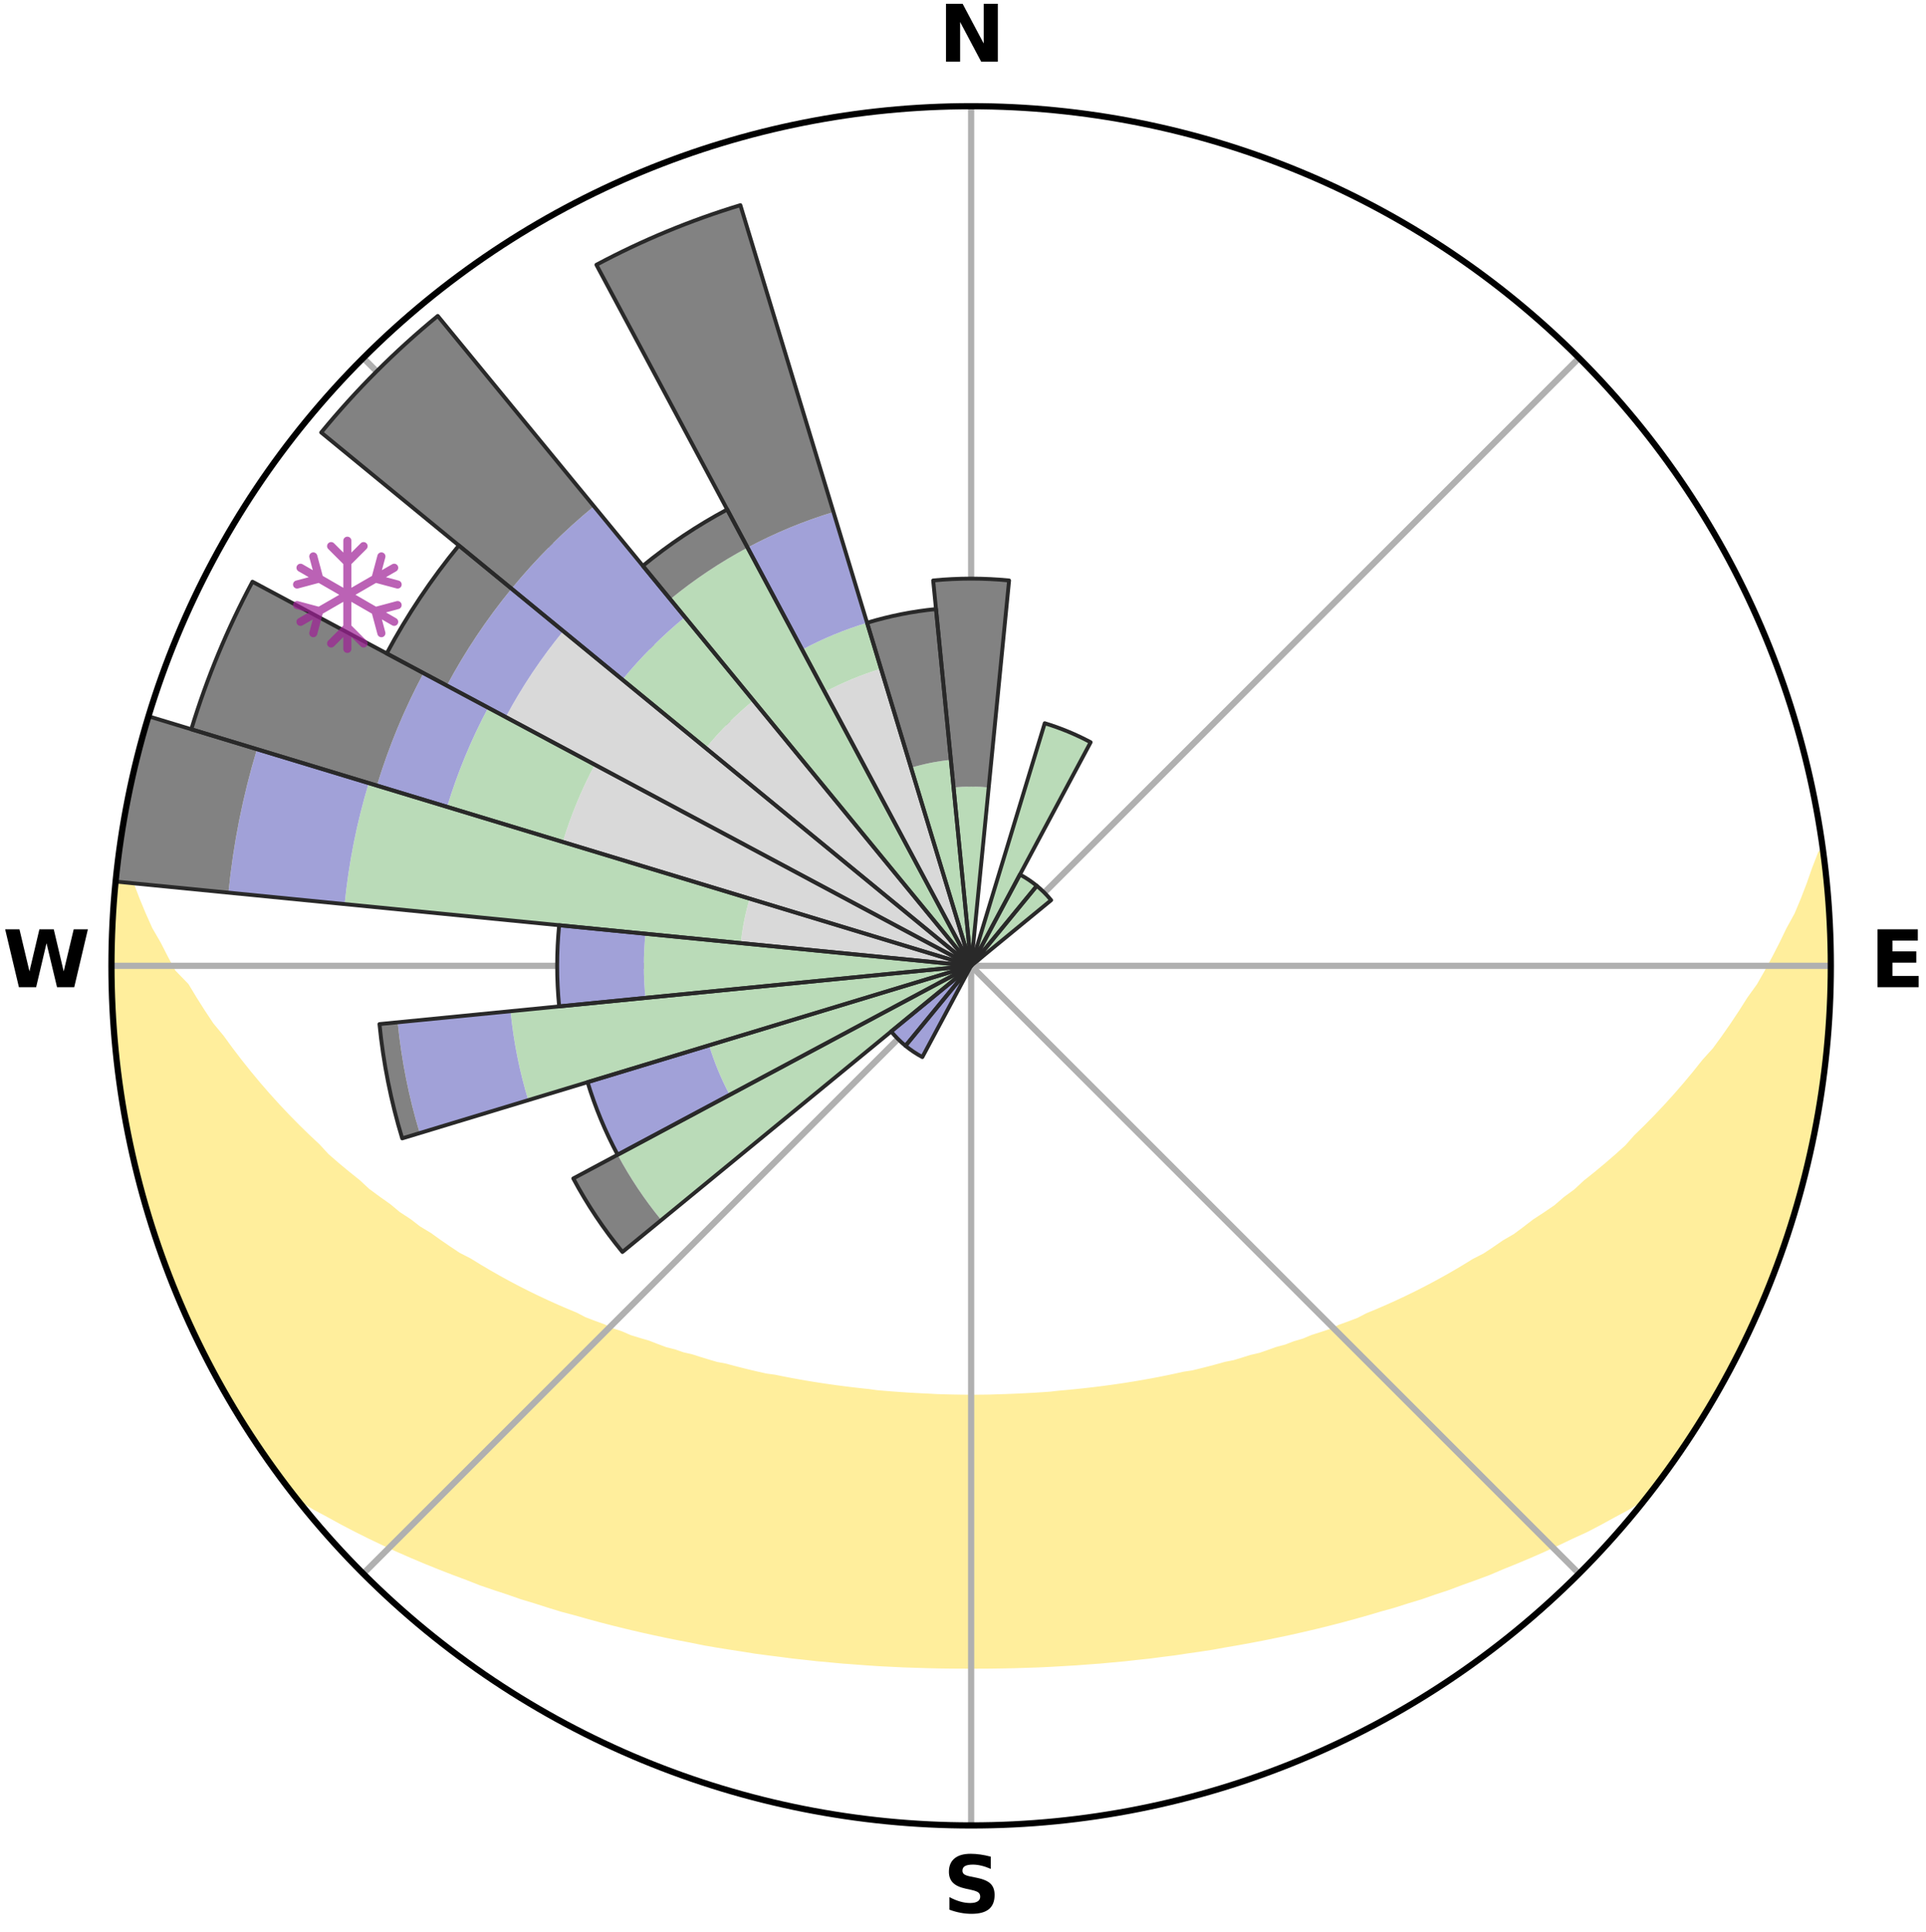 <?xml version="1.0" encoding="utf-8" standalone="no"?>
<!DOCTYPE svg PUBLIC "-//W3C//DTD SVG 1.1//EN"
  "http://www.w3.org/Graphics/SVG/1.1/DTD/svg11.dtd">
<svg xmlns:xlink="http://www.w3.org/1999/xlink" width="248.41pt" height="249.158pt" viewBox="0 0 248.41 249.158" xmlns="http://www.w3.org/2000/svg" version="1.1">
 <title>Ski Rose for Mount Evergreen</title>
 <defs>
  <style type="text/css">*{stroke-linejoin: round; stroke-linecap: butt}</style>
 </defs>
 <g id="figure_1">
  <g id="patch_1">
   <path d="M 0 249.158 
L 248.41 249.158 
L 248.41 0 
L 0 0 
z
" style="fill: #ffffff"/>
  </g>
  <g id="axes_1">
   <g id="patch_2">
    <path d="M 236.135 124.579 
C 236.135 110.018 233.267 95.599 227.695 82.147 
C 222.122 68.695 213.955 56.471 203.659 46.175 
C 193.363 35.879 181.139 27.711 167.687 22.139 
C 154.235 16.567 139.815 13.699 125.255 13.699 
C 110.694 13.699 96.275 16.567 82.823 22.139 
C 69.371 27.711 57.147 35.879 46.851 46.175 
C 36.555 56.471 28.387 68.695 22.815 82.147 
C 17.243 95.599 14.375 110.018 14.375 124.579 
C 14.375 139.14 17.243 153.559 22.815 167.011 
C 28.387 180.463 36.555 192.687 46.851 202.983 
C 57.147 213.279 69.371 221.447 82.823 227.019 
C 96.275 232.591 110.694 235.459 125.255 235.459 
C 139.815 235.459 154.235 232.591 167.687 227.019 
C 181.139 221.447 193.363 213.279 203.659 202.983 
C 213.955 192.687 222.122 180.463 227.695 167.011 
C 233.267 153.559 236.135 139.14 236.135 124.579 
M 125.255 124.579 
C 125.255 124.579 125.255 124.579 125.255 124.579 
C 125.255 124.579 125.255 124.579 125.255 124.579 
C 125.255 124.579 125.255 124.579 125.255 124.579 
C 125.255 124.579 125.255 124.579 125.255 124.579 
C 125.255 124.579 125.255 124.579 125.255 124.579 
C 125.255 124.579 125.255 124.579 125.255 124.579 
C 125.255 124.579 125.255 124.579 125.255 124.579 
C 125.255 124.579 125.255 124.579 125.255 124.579 
C 125.255 124.579 125.255 124.579 125.255 124.579 
C 125.255 124.579 125.255 124.579 125.255 124.579 
C 125.255 124.579 125.255 124.579 125.255 124.579 
C 125.255 124.579 125.255 124.579 125.255 124.579 
C 125.255 124.579 125.255 124.579 125.255 124.579 
C 125.255 124.579 125.255 124.579 125.255 124.579 
C 125.255 124.579 125.255 124.579 125.255 124.579 
C 125.255 124.579 125.255 124.579 125.255 124.579 
z
" style="fill: #ffffff"/>
   </g>
   <g id="PolyCollection_1">
    <defs>
     <path id="m3c0bc74407" d="M 235.126 -139.044 
L 234.961 -139.022 
L 234.171 -136.989 
L 233.476 -135 
L 232.718 -133.037 
L 231.906 -131.102 
L 230.854 -129.19 
L 229.951 -127.321 
L 229.009 -125.485 
L 228.031 -123.682 
L 227.019 -121.914 
L 225.779 -120.19 
L 224.705 -118.496 
L 223.603 -116.839 
L 222.473 -115.218 
L 221.318 -113.634 
L 219.945 -112.113 
L 218.744 -110.607 
L 217.522 -109.139 
L 216.28 -107.709 
L 215.019 -106.316 
L 213.74 -104.962 
L 212.446 -103.646 
L 211.137 -102.369 
L 209.998 -101.078 
L 208.661 -99.873 
L 207.313 -98.706 
L 205.954 -97.577 
L 204.588 -96.486 
L 203.387 -95.367 
L 202.004 -94.347 
L 200.786 -93.293 
L 199.391 -92.344 
L 197.993 -91.43 
L 196.755 -90.475 
L 195.511 -89.551 
L 194.105 -88.738 
L 192.854 -87.876 
L 191.599 -87.043 
L 190.195 -86.327 
L 188.938 -85.554 
L 187.681 -84.81 
L 186.422 -84.093 
L 185.165 -83.404 
L 183.908 -82.742 
L 182.653 -82.106 
L 181.401 -81.497 
L 180.152 -80.912 
L 178.906 -80.352 
L 177.665 -79.817 
L 176.428 -79.305 
L 175.305 -78.717 
L 174.076 -78.249 
L 172.854 -77.803 
L 171.736 -77.279 
L 170.525 -76.874 
L 169.321 -76.489 
L 168.212 -76.024 
L 167.022 -75.676 
L 165.919 -75.249 
L 164.743 -74.936 
L 163.649 -74.543 
L 162.557 -74.168 
L 161.402 -73.903 
L 160.319 -73.56 
L 159.241 -73.232 
L 158.108 -73.01 
L 157.04 -72.711 
L 155.975 -72.427 
L 154.914 -72.157 
L 153.857 -71.9 
L 152.763 -71.737 
L 151.717 -71.504 
L 150.675 -71.284 
L 149.638 -71.075 
L 148.605 -70.878 
L 147.576 -70.692 
L 146.551 -70.516 
L 145.53 -70.351 
L 144.513 -70.195 
L 143.5 -70.049 
L 142.491 -69.913 
L 141.486 -69.785 
L 140.484 -69.666 
L 139.485 -69.556 
L 138.489 -69.453 
L 137.497 -69.358 
L 136.507 -69.271 
L 135.527 -69.156 
L 134.541 -69.086 
L 133.558 -69.024 
L 132.576 -68.968 
L 131.597 -68.919 
L 130.618 -68.876 
L 129.642 -68.839 
L 128.666 -68.809 
L 127.691 -68.777 
L 126.716 -68.763 
L 125.742 -68.755 
L 124.768 -68.755 
L 123.793 -68.766 
L 122.819 -68.784 
L 121.844 -68.807 
L 120.868 -68.836 
L 119.893 -68.89 
L 118.915 -68.936 
L 117.936 -68.988 
L 116.955 -69.046 
L 115.973 -69.112 
L 114.988 -69.184 
L 114.001 -69.264 
L 113.011 -69.35 
L 112.029 -69.488 
L 111.035 -69.594 
L 110.037 -69.707 
L 109.037 -69.828 
L 108.033 -69.958 
L 107.025 -70.097 
L 106.014 -70.245 
L 104.999 -70.403 
L 103.98 -70.57 
L 102.957 -70.748 
L 101.93 -70.936 
L 100.899 -71.135 
L 99.864 -71.346 
L 98.786 -71.49 
L 97.74 -71.723 
L 96.689 -71.968 
L 95.635 -72.226 
L 94.577 -72.498 
L 93.514 -72.783 
L 92.392 -72.994 
L 91.319 -73.307 
L 90.243 -73.636 
L 89.163 -73.98 
L 88.011 -74.247 
L 86.922 -74.623 
L 85.754 -74.92 
L 84.657 -75.33 
L 83.558 -75.758 
L 82.37 -76.107 
L 81.174 -76.474 
L 80.064 -76.958 
L 78.856 -77.363 
L 77.741 -77.887 
L 76.522 -78.333 
L 75.297 -78.801 
L 74.176 -79.389 
L 72.943 -79.901 
L 71.705 -80.436 
L 70.463 -80.996 
L 69.217 -81.58 
L 67.968 -82.189 
L 66.717 -82.824 
L 65.463 -83.485 
L 64.209 -84.174 
L 62.954 -84.889 
L 61.7 -85.632 
L 60.446 -86.404 
L 59.045 -87.119 
L 57.794 -87.951 
L 56.545 -88.811 
L 55.302 -89.702 
L 53.902 -90.546 
L 52.667 -91.499 
L 51.273 -92.411 
L 50.051 -93.429 
L 48.666 -94.41 
L 47.287 -95.428 
L 46.089 -96.545 
L 44.726 -97.634 
L 43.371 -98.761 
L 42.026 -99.926 
L 40.876 -101.179 
L 39.556 -102.416 
L 38.25 -103.691 
L 36.958 -105.004 
L 35.683 -106.355 
L 34.425 -107.745 
L 33.185 -109.172 
L 31.966 -110.637 
L 30.768 -112.14 
L 29.592 -113.68 
L 28.441 -115.257 
L 27.118 -116.856 
L 26.019 -118.51 
L 24.947 -120.2 
L 23.905 -121.925 
L 22.205 -123.68 
L 21.23 -125.487 
L 20.292 -127.328 
L 19.202 -129.209 
L 18.348 -131.118 
L 17.543 -133.056 
L 16.793 -135.023 
L 15.936 -137.034 
L 15.334 -139.05 
L 15.334 -139.05 
L 15.334 -139.05 
L 15.171 -137.122 
L 14.948 -135.2 
L 14.759 -133.275 
L 14.696 -131.341 
L 14.501 -129.415 
L 14.577 -127.477 
L 14.447 -125.546 
L 14.422 -123.612 
L 14.428 -121.677 
L 14.565 -119.746 
L 14.636 -117.813 
L 14.738 -115.881 
L 14.972 -113.96 
L 15.137 -112.033 
L 15.333 -110.108 
L 15.663 -108.2 
L 15.921 -106.283 
L 16.314 -104.388 
L 16.634 -102.48 
L 17.037 -100.588 
L 17.524 -98.715 
L 17.935 -96.824 
L 18.484 -94.969 
L 18.958 -93.092 
L 19.57 -91.257 
L 20.106 -89.397 
L 20.822 -87.598 
L 21.42 -85.757 
L 22.091 -83.942 
L 22.856 -82.164 
L 23.588 -80.373 
L 24.414 -78.623 
L 25.211 -76.86 
L 26.098 -75.141 
L 26.922 -73.39 
L 27.825 -71.679 
L 28.769 -69.99 
L 29.783 -68.342 
L 30.737 -66.658 
L 31.755 -65.013 
L 32.812 -63.393 
L 33.876 -61.776 
L 34.989 -60.193 
L 36.125 -58.626 
L 37.288 -57.08 
L 38.947 -55.927 
L 40.685 -54.865 
L 42.495 -53.896 
L 44.266 -52.926 
L 46.046 -51.998 
L 47.832 -51.108 
L 49.621 -50.254 
L 51.411 -49.435 
L 53.201 -48.65 
L 54.989 -47.897 
L 56.774 -47.175 
L 58.555 -46.484 
L 60.332 -45.822 
L 62.066 -45.14 
L 63.834 -44.534 
L 65.596 -43.955 
L 67.317 -43.354 
L 69.067 -42.825 
L 70.779 -42.276 
L 72.487 -41.75 
L 74.217 -41.292 
L 75.913 -40.814 
L 77.604 -40.356 
L 79.29 -39.922 
L 80.97 -39.508 
L 82.644 -39.116 
L 84.313 -38.742 
L 85.976 -38.389 
L 87.633 -38.054 
L 89.284 -37.738 
L 90.916 -37.405 
L 92.557 -37.124 
L 94.192 -36.861 
L 95.821 -36.612 
L 97.436 -36.351 
L 99.057 -36.136 
L 100.671 -35.934 
L 102.275 -35.722 
L 103.881 -35.551 
L 105.478 -35.371 
L 107.076 -35.227 
L 108.667 -35.077 
L 110.258 -34.962 
L 111.844 -34.842 
L 113.427 -34.737 
L 115.01 -34.658 
L 116.589 -34.581 
L 118.168 -34.529 
L 119.744 -34.48 
L 121.32 -34.445 
L 122.894 -34.427 
L 124.468 -34.419 
L 126.042 -34.419 
L 127.616 -34.426 
L 129.19 -34.448 
L 130.766 -34.478 
L 132.342 -34.527 
L 133.921 -34.579 
L 135.5 -34.655 
L 137.082 -34.746 
L 138.667 -34.838 
L 140.252 -34.957 
L 141.844 -35.072 
L 143.435 -35.221 
L 145.033 -35.366 
L 146.63 -35.545 
L 148.237 -35.715 
L 149.84 -35.926 
L 151.455 -36.128 
L 153.066 -36.373 
L 154.691 -36.603 
L 156.321 -36.852 
L 157.944 -37.149 
L 159.584 -37.429 
L 161.229 -37.729 
L 162.882 -38.044 
L 164.538 -38.38 
L 166.202 -38.731 
L 167.87 -39.105 
L 169.546 -39.497 
L 171.226 -39.911 
L 172.913 -40.344 
L 174.603 -40.802 
L 176.301 -41.28 
L 178.001 -41.783 
L 179.738 -42.264 
L 181.452 -42.812 
L 183.202 -43.34 
L 184.923 -43.942 
L 186.685 -44.522 
L 188.416 -45.174 
L 190.189 -45.808 
L 191.966 -46.47 
L 193.704 -47.212 
L 195.488 -47.933 
L 197.274 -48.686 
L 199.063 -49.471 
L 200.852 -50.29 
L 202.64 -51.143 
L 204.478 -51.984 
L 206.258 -52.913 
L 208.03 -53.883 
L 209.839 -54.854 
L 211.576 -55.916 
L 213.219 -57.082 
L 214.382 -58.629 
L 215.521 -60.193 
L 216.632 -61.777 
L 217.713 -63.382 
L 218.729 -65.029 
L 219.763 -66.664 
L 220.756 -68.325 
L 221.682 -70.023 
L 222.695 -71.673 
L 223.57 -73.399 
L 224.47 -75.112 
L 225.324 -76.849 
L 226.13 -78.608 
L 226.889 -80.387 
L 227.6 -82.186 
L 228.409 -83.945 
L 229.029 -85.78 
L 229.722 -87.585 
L 230.38 -89.405 
L 230.895 -91.271 
L 231.492 -93.11 
L 232.037 -94.966 
L 232.554 -96.83 
L 233.029 -98.705 
L 233.464 -100.59 
L 233.861 -102.483 
L 234.224 -104.383 
L 234.542 -106.291 
L 234.82 -108.204 
L 235.074 -110.121 
L 235.275 -112.044 
L 235.624 -113.952 
L 235.751 -115.883 
L 235.841 -117.815 
L 235.893 -119.749 
L 236.076 -121.677 
L 236.083 -123.612 
L 236.056 -125.546 
L 235.968 -127.478 
L 236.012 -129.415 
L 235.884 -131.345 
L 235.694 -133.271 
L 235.473 -135.192 
L 235.411 -137.13 
L 235.126 -139.044 
z
" style="stroke: #ffee9c"/>
    </defs>
    <g clip-path="url(#pe1d78d7993)">
     <use xlink:href="#m3c0bc74407" x="0" y="249.158" style="fill: #ffee9c; stroke: #ffee9c"/>
    </g>
   </g>
   <g id="matplotlib.axis_1">
    <g id="xtick_1">
     <g id="line2d_1">
      <path d="M 125.255 124.579 
L 125.255 13.699 
" clip-path="url(#pe1d78d7993)" style="fill: none; stroke: #b0b0b0; stroke-width: 0.8; stroke-linecap: square"/>
     </g>
     <g id="text_1">
      <!-- N -->
      <g transform="translate(121.07 7.958) scale(0.1 -0.1)">
       <defs>
        <path id="DejaVuSans-Bold-4e" d="M 588 4666 
L 1931 4666 
L 3628 1466 
L 3628 4666 
L 4769 4666 
L 4769 0 
L 3425 0 
L 1728 3200 
L 1728 0 
L 588 0 
L 588 4666 
z
" transform="scale(0.016)"/>
       </defs>
       <use xlink:href="#DejaVuSans-Bold-4e"/>
      </g>
     </g>
    </g>
    <g id="xtick_2">
     <g id="line2d_2">
      <path d="M 125.255 124.579 
L 203.659 46.175 
" clip-path="url(#pe1d78d7993)" style="fill: none; stroke: #b0b0b0; stroke-width: 0.8; stroke-linecap: square"/>
     </g>
    </g>
    <g id="xtick_3">
     <g id="line2d_3">
      <path d="M 125.255 124.579 
L 236.135 124.579 
" clip-path="url(#pe1d78d7993)" style="fill: none; stroke: #b0b0b0; stroke-width: 0.8; stroke-linecap: square"/>
     </g>
     <g id="text_2">
      <!-- E -->
      <g transform="translate(241.219 127.338) scale(0.1 -0.1)">
       <defs>
        <path id="DejaVuSans-Bold-45" d="M 588 4666 
L 3834 4666 
L 3834 3756 
L 1791 3756 
L 1791 2888 
L 3713 2888 
L 3713 1978 
L 1791 1978 
L 1791 909 
L 3903 909 
L 3903 0 
L 588 0 
L 588 4666 
z
" transform="scale(0.016)"/>
       </defs>
       <use xlink:href="#DejaVuSans-Bold-45"/>
      </g>
     </g>
    </g>
    <g id="xtick_4">
     <g id="line2d_4">
      <path d="M 125.255 124.579 
L 203.659 202.983 
" clip-path="url(#pe1d78d7993)" style="fill: none; stroke: #b0b0b0; stroke-width: 0.8; stroke-linecap: square"/>
     </g>
    </g>
    <g id="xtick_5">
     <g id="line2d_5">
      <path d="M 125.255 124.579 
L 125.255 235.459 
" clip-path="url(#pe1d78d7993)" style="fill: none; stroke: #b0b0b0; stroke-width: 0.8; stroke-linecap: square"/>
     </g>
     <g id="text_3">
      <!-- S -->
      <g transform="translate(121.654 246.718) scale(0.1 -0.1)">
       <defs>
        <path id="DejaVuSans-Bold-53" d="M 3834 4519 
L 3834 3531 
Q 3450 3703 3084 3790 
Q 2719 3878 2394 3878 
Q 1963 3878 1756 3759 
Q 1550 3641 1550 3391 
Q 1550 3203 1689 3098 
Q 1828 2994 2194 2919 
L 2706 2816 
Q 3484 2659 3812 2340 
Q 4141 2022 4141 1434 
Q 4141 663 3683 286 
Q 3225 -91 2284 -91 
Q 1841 -91 1394 -6 
Q 947 78 500 244 
L 500 1259 
Q 947 1022 1364 901 
Q 1781 781 2169 781 
Q 2563 781 2772 912 
Q 2981 1044 2981 1288 
Q 2981 1506 2839 1625 
Q 2697 1744 2272 1838 
L 1806 1941 
Q 1106 2091 782 2419 
Q 459 2747 459 3303 
Q 459 4000 909 4375 
Q 1359 4750 2203 4750 
Q 2588 4750 2994 4692 
Q 3400 4634 3834 4519 
z
" transform="scale(0.016)"/>
       </defs>
       <use xlink:href="#DejaVuSans-Bold-53"/>
      </g>
     </g>
    </g>
    <g id="xtick_6">
     <g id="line2d_6">
      <path d="M 125.255 124.579 
L 46.851 202.983 
" clip-path="url(#pe1d78d7993)" style="fill: none; stroke: #b0b0b0; stroke-width: 0.8; stroke-linecap: square"/>
     </g>
    </g>
    <g id="xtick_7">
     <g id="line2d_7">
      <path d="M 125.255 124.579 
L 14.375 124.579 
" clip-path="url(#pe1d78d7993)" style="fill: none; stroke: #b0b0b0; stroke-width: 0.8; stroke-linecap: square"/>
     </g>
     <g id="text_4">
      <!-- W -->
      <g transform="translate(0.36 127.338) scale(0.1 -0.1)">
       <defs>
        <path id="DejaVuSans-Bold-57" d="M 191 4666 
L 1344 4666 
L 2150 1275 
L 2950 4666 
L 4109 4666 
L 4909 1275 
L 5716 4666 
L 6859 4666 
L 5759 0 
L 4372 0 
L 3525 3547 
L 2688 0 
L 1300 0 
L 191 4666 
z
" transform="scale(0.016)"/>
       </defs>
       <use xlink:href="#DejaVuSans-Bold-57"/>
      </g>
     </g>
    </g>
    <g id="xtick_8">
     <g id="line2d_8">
      <path d="M 125.255 124.579 
L 46.851 46.175 
" clip-path="url(#pe1d78d7993)" style="fill: none; stroke: #b0b0b0; stroke-width: 0.8; stroke-linecap: square"/>
     </g>
    </g>
   </g>
   <g id="matplotlib.axis_2"/>
   <g id="patch_3">
    <path d="M 125.255 124.579 
C 125.255 124.579 125.255 124.579 125.255 124.579 
C 125.255 124.579 125.255 124.579 125.255 124.579 
L 125.255 124.579 
C 125.255 124.579 125.255 124.579 125.255 124.579 
C 125.255 124.579 125.255 124.579 125.255 124.579 
z
" clip-path="url(#pe1d78d7993)" style="fill: #d9d9d9"/>
   </g>
   <g id="patch_4">
    <path d="M 125.255 124.579 
C 125.255 124.579 125.255 124.579 125.255 124.579 
C 125.255 124.579 125.255 124.579 125.255 124.579 
L 125.255 124.579 
C 125.255 124.579 125.255 124.579 125.255 124.579 
C 125.255 124.579 125.255 124.579 125.255 124.579 
z
" clip-path="url(#pe1d78d7993)" style="fill: #d9d9d9"/>
   </g>
   <g id="patch_5">
    <path d="M 125.255 124.579 
C 125.255 124.579 125.255 124.579 125.255 124.579 
C 125.255 124.579 125.255 124.579 125.255 124.579 
L 125.255 124.579 
C 125.255 124.579 125.255 124.579 125.255 124.579 
C 125.255 124.579 125.255 124.579 125.255 124.579 
z
" clip-path="url(#pe1d78d7993)" style="fill: #d9d9d9"/>
   </g>
   <g id="patch_6">
    <path d="M 125.255 124.579 
C 125.255 124.579 125.255 124.579 125.255 124.579 
C 125.255 124.579 125.255 124.579 125.255 124.579 
L 125.255 124.579 
C 125.255 124.579 125.255 124.579 125.255 124.579 
C 125.255 124.579 125.255 124.579 125.255 124.579 
z
" clip-path="url(#pe1d78d7993)" style="fill: #d9d9d9"/>
   </g>
   <g id="patch_7">
    <path d="M 125.255 124.579 
C 125.255 124.579 125.255 124.579 125.255 124.579 
C 125.255 124.579 125.255 124.579 125.255 124.579 
L 125.255 124.579 
C 125.255 124.579 125.255 124.579 125.255 124.579 
C 125.255 124.579 125.255 124.579 125.255 124.579 
z
" clip-path="url(#pe1d78d7993)" style="fill: #d9d9d9"/>
   </g>
   <g id="patch_8">
    <path d="M 125.255 124.579 
C 125.255 124.579 125.255 124.579 125.255 124.579 
C 125.255 124.579 125.255 124.579 125.255 124.579 
L 125.255 124.579 
C 125.255 124.579 125.255 124.579 125.255 124.579 
C 125.255 124.579 125.255 124.579 125.255 124.579 
z
" clip-path="url(#pe1d78d7993)" style="fill: #d9d9d9"/>
   </g>
   <g id="patch_9">
    <path d="M 125.255 124.579 
C 125.255 124.579 125.255 124.579 125.255 124.579 
C 125.255 124.579 125.255 124.579 125.255 124.579 
L 125.255 124.579 
C 125.255 124.579 125.255 124.579 125.255 124.579 
C 125.255 124.579 125.255 124.579 125.255 124.579 
z
" clip-path="url(#pe1d78d7993)" style="fill: #d9d9d9"/>
   </g>
   <g id="patch_10">
    <path d="M 125.255 124.579 
C 125.255 124.579 125.255 124.579 125.255 124.579 
C 125.255 124.579 125.255 124.579 125.255 124.579 
L 125.255 124.579 
C 125.255 124.579 125.255 124.579 125.255 124.579 
C 125.255 124.579 125.255 124.579 125.255 124.579 
z
" clip-path="url(#pe1d78d7993)" style="fill: #d9d9d9"/>
   </g>
   <g id="patch_11">
    <path d="M 125.255 124.579 
C 125.255 124.579 125.255 124.579 125.255 124.579 
C 125.255 124.579 125.255 124.579 125.255 124.579 
L 125.255 124.579 
C 125.255 124.579 125.255 124.579 125.255 124.579 
C 125.255 124.579 125.255 124.579 125.255 124.579 
z
" clip-path="url(#pe1d78d7993)" style="fill: #d9d9d9"/>
   </g>
   <g id="patch_12">
    <path d="M 125.255 124.579 
C 125.255 124.579 125.255 124.579 125.255 124.579 
C 125.255 124.579 125.255 124.579 125.255 124.579 
L 125.255 124.579 
C 125.255 124.579 125.255 124.579 125.255 124.579 
C 125.255 124.579 125.255 124.579 125.255 124.579 
z
" clip-path="url(#pe1d78d7993)" style="fill: #d9d9d9"/>
   </g>
   <g id="patch_13">
    <path d="M 125.255 124.579 
C 125.255 124.579 125.255 124.579 125.255 124.579 
C 125.255 124.579 125.255 124.579 125.255 124.579 
L 125.255 124.579 
C 125.255 124.579 125.255 124.579 125.255 124.579 
C 125.255 124.579 125.255 124.579 125.255 124.579 
z
" clip-path="url(#pe1d78d7993)" style="fill: #d9d9d9"/>
   </g>
   <g id="patch_14">
    <path d="M 125.255 124.579 
C 125.255 124.579 125.255 124.579 125.255 124.579 
C 125.255 124.579 125.255 124.579 125.255 124.579 
L 125.255 124.579 
C 125.255 124.579 125.255 124.579 125.255 124.579 
C 125.255 124.579 125.255 124.579 125.255 124.579 
z
" clip-path="url(#pe1d78d7993)" style="fill: #d9d9d9"/>
   </g>
   <g id="patch_15">
    <path d="M 125.255 124.579 
C 125.255 124.579 125.255 124.579 125.255 124.579 
C 125.255 124.579 125.255 124.579 125.255 124.579 
L 125.255 124.579 
C 125.255 124.579 125.255 124.579 125.255 124.579 
C 125.255 124.579 125.255 124.579 125.255 124.579 
z
" clip-path="url(#pe1d78d7993)" style="fill: #d9d9d9"/>
   </g>
   <g id="patch_16">
    <path d="M 125.255 124.579 
C 125.255 124.579 125.255 124.579 125.255 124.579 
C 125.255 124.579 125.255 124.579 125.255 124.579 
L 125.255 124.579 
C 125.255 124.579 125.255 124.579 125.255 124.579 
C 125.255 124.579 125.255 124.579 125.255 124.579 
z
" clip-path="url(#pe1d78d7993)" style="fill: #d9d9d9"/>
   </g>
   <g id="patch_17">
    <path d="M 125.255 124.579 
C 125.255 124.579 125.255 124.579 125.255 124.579 
C 125.255 124.579 125.255 124.579 125.255 124.579 
L 125.255 124.579 
C 125.255 124.579 125.255 124.579 125.255 124.579 
C 125.255 124.579 125.255 124.579 125.255 124.579 
z
" clip-path="url(#pe1d78d7993)" style="fill: #d9d9d9"/>
   </g>
   <g id="patch_18">
    <path d="M 125.255 124.579 
C 125.255 124.579 125.255 124.579 125.255 124.579 
C 125.255 124.579 125.255 124.579 125.255 124.579 
L 125.255 124.579 
C 125.255 124.579 125.255 124.579 125.255 124.579 
C 125.255 124.579 125.255 124.579 125.255 124.579 
z
" clip-path="url(#pe1d78d7993)" style="fill: #d9d9d9"/>
   </g>
   <g id="patch_19">
    <path d="M 125.255 124.579 
C 125.255 124.579 125.255 124.579 125.255 124.579 
C 125.255 124.579 125.255 124.579 125.255 124.579 
L 125.255 124.579 
C 125.255 124.579 125.255 124.579 125.255 124.579 
C 125.255 124.579 125.255 124.579 125.255 124.579 
z
" clip-path="url(#pe1d78d7993)" style="fill: #d9d9d9"/>
   </g>
   <g id="patch_20">
    <path d="M 125.255 124.579 
C 125.255 124.579 125.255 124.579 125.255 124.579 
C 125.255 124.579 125.255 124.579 125.255 124.579 
L 125.255 124.579 
C 125.255 124.579 125.255 124.579 125.255 124.579 
C 125.255 124.579 125.255 124.579 125.255 124.579 
z
" clip-path="url(#pe1d78d7993)" style="fill: #d9d9d9"/>
   </g>
   <g id="patch_21">
    <path d="M 125.255 124.579 
C 125.255 124.579 125.255 124.579 125.255 124.579 
C 125.255 124.579 125.255 124.579 125.255 124.579 
L 125.255 124.579 
C 125.255 124.579 125.255 124.579 125.255 124.579 
C 125.255 124.579 125.255 124.579 125.255 124.579 
z
" clip-path="url(#pe1d78d7993)" style="fill: #d9d9d9"/>
   </g>
   <g id="patch_22">
    <path d="M 125.255 124.579 
C 125.255 124.579 125.255 124.579 125.255 124.579 
C 125.255 124.579 125.255 124.579 125.255 124.579 
L 125.255 124.579 
C 125.255 124.579 125.255 124.579 125.255 124.579 
C 125.255 124.579 125.255 124.579 125.255 124.579 
z
" clip-path="url(#pe1d78d7993)" style="fill: #d9d9d9"/>
   </g>
   <g id="patch_23">
    <path d="M 125.255 124.579 
C 125.255 124.579 125.255 124.579 125.255 124.579 
C 125.255 124.579 125.255 124.579 125.255 124.579 
L 125.255 124.579 
C 125.255 124.579 125.255 124.579 125.255 124.579 
C 125.255 124.579 125.255 124.579 125.255 124.579 
z
" clip-path="url(#pe1d78d7993)" style="fill: #d9d9d9"/>
   </g>
   <g id="patch_24">
    <path d="M 125.255 124.579 
C 125.255 124.579 125.255 124.579 125.255 124.579 
C 125.255 124.579 125.255 124.579 125.255 124.579 
L 125.255 124.579 
C 125.255 124.579 125.255 124.579 125.255 124.579 
C 125.255 124.579 125.255 124.579 125.255 124.579 
z
" clip-path="url(#pe1d78d7993)" style="fill: #d9d9d9"/>
   </g>
   <g id="patch_25">
    <path d="M 125.255 124.579 
C 125.255 124.579 125.255 124.579 125.255 124.579 
C 125.255 124.579 125.255 124.579 125.255 124.579 
L 125.255 124.579 
C 125.255 124.579 125.255 124.579 125.255 124.579 
C 125.255 124.579 125.255 124.579 125.255 124.579 
z
" clip-path="url(#pe1d78d7993)" style="fill: #d9d9d9"/>
   </g>
   <g id="patch_26">
    <path d="M 125.255 124.579 
C 125.255 124.579 125.255 124.579 125.255 124.579 
C 125.255 124.579 125.255 124.579 125.255 124.579 
L 125.255 124.579 
C 125.255 124.579 125.255 124.579 125.255 124.579 
C 125.255 124.579 125.255 124.579 125.255 124.579 
z
" clip-path="url(#pe1d78d7993)" style="fill: #d9d9d9"/>
   </g>
   <g id="patch_27">
    <path d="M 125.255 124.579 
C 125.255 124.579 125.255 124.579 125.255 124.579 
C 125.255 124.579 125.255 124.579 125.255 124.579 
L 125.255 124.579 
C 125.255 124.579 125.255 124.579 125.255 124.579 
C 125.255 124.579 125.255 124.579 125.255 124.579 
z
" clip-path="url(#pe1d78d7993)" style="fill: #d9d9d9"/>
   </g>
   <g id="patch_28">
    <path d="M 125.255 124.579 
C 125.255 124.579 125.255 124.579 125.255 124.579 
C 125.255 124.579 125.255 124.579 125.255 124.579 
L 96.692 115.915 
C 96.409 116.85 96.171 117.798 95.98 118.756 
C 95.79 119.714 95.646 120.681 95.551 121.653 
z
" clip-path="url(#pe1d78d7993)" style="fill: #d9d9d9"/>
   </g>
   <g id="patch_29">
    <path d="M 125.255 124.579 
C 125.255 124.579 125.255 124.579 125.255 124.579 
C 125.255 124.579 125.255 124.579 125.255 124.579 
L 76.717 98.635 
C 75.868 100.224 75.097 101.853 74.407 103.517 
C 73.718 105.182 73.111 106.879 72.588 108.603 
z
" clip-path="url(#pe1d78d7993)" style="fill: #d9d9d9"/>
   </g>
   <g id="patch_30">
    <path d="M 125.255 124.579 
C 125.255 124.579 125.255 124.579 125.255 124.579 
C 125.255 124.579 125.255 124.579 125.255 124.579 
L 72.641 81.4 
C 71.228 83.122 69.9 84.913 68.662 86.765 
C 67.424 88.617 66.278 90.529 65.228 92.494 
z
" clip-path="url(#pe1d78d7993)" style="fill: #d9d9d9"/>
   </g>
   <g id="patch_31">
    <path d="M 125.255 124.579 
C 125.255 124.579 125.255 124.579 125.255 124.579 
C 125.255 124.579 125.255 124.579 125.255 124.579 
L 97.169 90.357 
C 96.049 91.276 94.975 92.25 93.95 93.274 
C 92.925 94.299 91.952 95.373 91.032 96.493 
z
" clip-path="url(#pe1d78d7993)" style="fill: #d9d9d9"/>
   </g>
   <g id="patch_32">
    <path d="M 125.255 124.579 
C 125.255 124.579 125.255 124.579 125.255 124.579 
C 125.255 124.579 125.255 124.579 125.255 124.579 
L 125.255 124.579 
C 125.255 124.579 125.255 124.579 125.255 124.579 
C 125.255 124.579 125.255 124.579 125.255 124.579 
z
" clip-path="url(#pe1d78d7993)" style="fill: #d9d9d9"/>
   </g>
   <g id="patch_33">
    <path d="M 125.255 124.579 
C 125.255 124.579 125.255 124.579 125.255 124.579 
C 125.255 124.579 125.255 124.579 125.255 124.579 
L 113.63 86.258 
C 112.376 86.639 111.141 87.081 109.93 87.582 
C 108.719 88.084 107.534 88.645 106.378 89.262 
z
" clip-path="url(#pe1d78d7993)" style="fill: #d9d9d9"/>
   </g>
   <g id="patch_34">
    <path d="M 125.255 124.579 
C 125.255 124.579 125.255 124.579 125.255 124.579 
C 125.255 124.579 125.255 124.579 125.255 124.579 
L 125.255 124.579 
C 125.255 124.579 125.255 124.579 125.255 124.579 
C 125.255 124.579 125.255 124.579 125.255 124.579 
z
" clip-path="url(#pe1d78d7993)" style="fill: #d9d9d9"/>
   </g>
   <g id="patch_35">
    <path d="M 125.255 124.579 
C 125.255 124.579 125.255 124.579 125.255 124.579 
C 125.255 124.579 125.255 124.579 125.255 124.579 
L 127.521 101.57 
C 126.768 101.496 126.012 101.459 125.255 101.459 
C 124.498 101.459 123.742 101.496 122.989 101.57 
z
" clip-path="url(#pe1d78d7993)" style="fill: #badbb8"/>
   </g>
   <g id="patch_36">
    <path d="M 125.255 124.579 
C 125.255 124.579 125.255 124.579 125.255 124.579 
C 125.255 124.579 125.255 124.579 125.255 124.579 
L 125.255 124.579 
C 125.255 124.579 125.255 124.579 125.255 124.579 
C 125.255 124.579 125.255 124.579 125.255 124.579 
z
" clip-path="url(#pe1d78d7993)" style="fill: #badbb8"/>
   </g>
   <g id="patch_37">
    <path d="M 125.255 124.579 
C 125.255 124.579 125.255 124.579 125.255 124.579 
C 125.255 124.579 125.255 124.579 125.255 124.579 
L 140.668 95.743 
C 139.724 95.239 138.756 94.781 137.767 94.371 
C 136.779 93.962 135.77 93.601 134.746 93.29 
z
" clip-path="url(#pe1d78d7993)" style="fill: #badbb8"/>
   </g>
   <g id="patch_38">
    <path d="M 125.255 124.579 
C 125.255 124.579 125.255 124.579 125.255 124.579 
C 125.255 124.579 125.255 124.579 125.255 124.579 
L 133.723 114.261 
C 133.385 113.983 133.034 113.723 132.671 113.48 
C 132.308 113.238 131.933 113.013 131.547 112.807 
z
" clip-path="url(#pe1d78d7993)" style="fill: #badbb8"/>
   </g>
   <g id="patch_39">
    <path d="M 125.255 124.579 
C 125.255 124.579 125.255 124.579 125.255 124.579 
C 125.255 124.579 125.255 124.579 125.255 124.579 
L 135.573 116.111 
C 135.296 115.773 135.003 115.449 134.694 115.14 
C 134.385 114.831 134.061 114.538 133.723 114.261 
z
" clip-path="url(#pe1d78d7993)" style="fill: #badbb8"/>
   </g>
   <g id="patch_40">
    <path d="M 125.255 124.579 
C 125.255 124.579 125.255 124.579 125.255 124.579 
C 125.255 124.579 125.255 124.579 125.255 124.579 
L 125.255 124.579 
C 125.255 124.579 125.255 124.579 125.255 124.579 
C 125.255 124.579 125.255 124.579 125.255 124.579 
z
" clip-path="url(#pe1d78d7993)" style="fill: #badbb8"/>
   </g>
   <g id="patch_41">
    <path d="M 125.255 124.579 
C 125.255 124.579 125.255 124.579 125.255 124.579 
C 125.255 124.579 125.255 124.579 125.255 124.579 
L 125.255 124.579 
C 125.255 124.579 125.255 124.579 125.255 124.579 
C 125.255 124.579 125.255 124.579 125.255 124.579 
z
" clip-path="url(#pe1d78d7993)" style="fill: #badbb8"/>
   </g>
   <g id="patch_42">
    <path d="M 125.255 124.579 
C 125.255 124.579 125.255 124.579 125.255 124.579 
C 125.255 124.579 125.255 124.579 125.255 124.579 
L 125.255 124.579 
C 125.255 124.579 125.255 124.579 125.255 124.579 
C 125.255 124.579 125.255 124.579 125.255 124.579 
z
" clip-path="url(#pe1d78d7993)" style="fill: #badbb8"/>
   </g>
   <g id="patch_43">
    <path d="M 125.255 124.579 
C 125.255 124.579 125.255 124.579 125.255 124.579 
C 125.255 124.579 125.255 124.579 125.255 124.579 
L 125.255 124.579 
C 125.255 124.579 125.255 124.579 125.255 124.579 
C 125.255 124.579 125.255 124.579 125.255 124.579 
z
" clip-path="url(#pe1d78d7993)" style="fill: #badbb8"/>
   </g>
   <g id="patch_44">
    <path d="M 125.255 124.579 
C 125.255 124.579 125.255 124.579 125.255 124.579 
C 125.255 124.579 125.255 124.579 125.255 124.579 
L 125.255 124.579 
C 125.255 124.579 125.255 124.579 125.255 124.579 
C 125.255 124.579 125.255 124.579 125.255 124.579 
z
" clip-path="url(#pe1d78d7993)" style="fill: #badbb8"/>
   </g>
   <g id="patch_45">
    <path d="M 125.255 124.579 
C 125.255 124.579 125.255 124.579 125.255 124.579 
C 125.255 124.579 125.255 124.579 125.255 124.579 
L 125.255 124.579 
C 125.255 124.579 125.255 124.579 125.255 124.579 
C 125.255 124.579 125.255 124.579 125.255 124.579 
z
" clip-path="url(#pe1d78d7993)" style="fill: #badbb8"/>
   </g>
   <g id="patch_46">
    <path d="M 125.255 124.579 
C 125.255 124.579 125.255 124.579 125.255 124.579 
C 125.255 124.579 125.255 124.579 125.255 124.579 
L 125.255 124.579 
C 125.255 124.579 125.255 124.579 125.255 124.579 
C 125.255 124.579 125.255 124.579 125.255 124.579 
z
" clip-path="url(#pe1d78d7993)" style="fill: #badbb8"/>
   </g>
   <g id="patch_47">
    <path d="M 125.255 124.579 
C 125.255 124.579 125.255 124.579 125.255 124.579 
C 125.255 124.579 125.255 124.579 125.255 124.579 
L 125.255 124.579 
C 125.255 124.579 125.255 124.579 125.255 124.579 
C 125.255 124.579 125.255 124.579 125.255 124.579 
z
" clip-path="url(#pe1d78d7993)" style="fill: #badbb8"/>
   </g>
   <g id="patch_48">
    <path d="M 125.255 124.579 
C 125.255 124.579 125.255 124.579 125.255 124.579 
C 125.255 124.579 125.255 124.579 125.255 124.579 
L 125.255 124.579 
C 125.255 124.579 125.255 124.579 125.255 124.579 
C 125.255 124.579 125.255 124.579 125.255 124.579 
z
" clip-path="url(#pe1d78d7993)" style="fill: #badbb8"/>
   </g>
   <g id="patch_49">
    <path d="M 125.255 124.579 
C 125.255 124.579 125.255 124.579 125.255 124.579 
C 125.255 124.579 125.255 124.579 125.255 124.579 
L 125.255 124.579 
C 125.255 124.579 125.255 124.579 125.255 124.579 
C 125.255 124.579 125.255 124.579 125.255 124.579 
z
" clip-path="url(#pe1d78d7993)" style="fill: #badbb8"/>
   </g>
   <g id="patch_50">
    <path d="M 125.255 124.579 
C 125.255 124.579 125.255 124.579 125.255 124.579 
C 125.255 124.579 125.255 124.579 125.255 124.579 
L 125.255 124.579 
C 125.255 124.579 125.255 124.579 125.255 124.579 
C 125.255 124.579 125.255 124.579 125.255 124.579 
z
" clip-path="url(#pe1d78d7993)" style="fill: #badbb8"/>
   </g>
   <g id="patch_51">
    <path d="M 125.255 124.579 
C 125.255 124.579 125.255 124.579 125.255 124.579 
C 125.255 124.579 125.255 124.579 125.255 124.579 
L 125.255 124.579 
C 125.255 124.579 125.255 124.579 125.255 124.579 
C 125.255 124.579 125.255 124.579 125.255 124.579 
z
" clip-path="url(#pe1d78d7993)" style="fill: #badbb8"/>
   </g>
   <g id="patch_52">
    <path d="M 125.255 124.579 
C 125.255 124.579 125.255 124.579 125.255 124.579 
C 125.255 124.579 125.255 124.579 125.255 124.579 
L 125.255 124.579 
C 125.255 124.579 125.255 124.579 125.255 124.579 
C 125.255 124.579 125.255 124.579 125.255 124.579 
z
" clip-path="url(#pe1d78d7993)" style="fill: #badbb8"/>
   </g>
   <g id="patch_53">
    <path d="M 125.255 124.579 
C 125.255 124.579 125.255 124.579 125.255 124.579 
C 125.255 124.579 125.255 124.579 125.255 124.579 
L 125.255 124.579 
C 125.255 124.579 125.255 124.579 125.255 124.579 
C 125.255 124.579 125.255 124.579 125.255 124.579 
z
" clip-path="url(#pe1d78d7993)" style="fill: #badbb8"/>
   </g>
   <g id="patch_54">
    <path d="M 125.255 124.579 
C 125.255 124.579 125.255 124.579 125.255 124.579 
C 125.255 124.579 125.255 124.579 125.255 124.579 
L 125.255 124.579 
C 125.255 124.579 125.255 124.579 125.255 124.579 
C 125.255 124.579 125.255 124.579 125.255 124.579 
z
" clip-path="url(#pe1d78d7993)" style="fill: #badbb8"/>
   </g>
   <g id="patch_55">
    <path d="M 125.255 124.579 
C 125.255 124.579 125.255 124.579 125.255 124.579 
C 125.255 124.579 125.255 124.579 125.255 124.579 
L 125.255 124.579 
C 125.255 124.579 125.255 124.579 125.255 124.579 
C 125.255 124.579 125.255 124.579 125.255 124.579 
z
" clip-path="url(#pe1d78d7993)" style="fill: #badbb8"/>
   </g>
   <g id="patch_56">
    <path d="M 125.255 124.579 
C 125.255 124.579 125.255 124.579 125.255 124.579 
C 125.255 124.579 125.255 124.579 125.255 124.579 
L 79.661 148.949 
C 80.459 150.442 81.329 151.894 82.269 153.301 
C 83.21 154.708 84.218 156.068 85.292 157.376 
z
" clip-path="url(#pe1d78d7993)" style="fill: #badbb8"/>
   </g>
   <g id="patch_57">
    <path d="M 125.255 124.579 
C 125.255 124.579 125.255 124.579 125.255 124.579 
C 125.255 124.579 125.255 124.579 125.255 124.579 
L 91.459 134.831 
C 91.795 135.937 92.184 137.026 92.627 138.094 
C 93.069 139.162 93.564 140.208 94.108 141.227 
z
" clip-path="url(#pe1d78d7993)" style="fill: #badbb8"/>
   </g>
   <g id="patch_58">
    <path d="M 125.255 124.579 
C 125.255 124.579 125.255 124.579 125.255 124.579 
C 125.255 124.579 125.255 124.579 125.255 124.579 
L 65.847 130.43 
C 66.038 132.375 66.325 134.309 66.706 136.225 
C 67.087 138.142 67.562 140.038 68.13 141.908 
z
" clip-path="url(#pe1d78d7993)" style="fill: #badbb8"/>
   </g>
   <g id="patch_59">
    <path d="M 125.255 124.579 
C 125.255 124.579 125.255 124.579 125.255 124.579 
C 125.255 124.579 125.255 124.579 125.255 124.579 
L 83.247 120.442 
C 83.111 121.817 83.044 123.197 83.044 124.579 
C 83.044 125.961 83.111 127.342 83.247 128.716 
z
" clip-path="url(#pe1d78d7993)" style="fill: #badbb8"/>
   </g>
   <g id="patch_60">
    <path d="M 95.551 121.653 
C 95.646 120.681 95.79 119.714 95.98 118.756 
C 96.171 117.798 96.409 116.85 96.692 115.915 
L 47.556 101.009 
C 46.785 103.553 46.138 106.132 45.62 108.739 
C 45.101 111.345 44.711 113.976 44.451 116.621 
z
" clip-path="url(#pe1d78d7993)" style="fill: #badbb8"/>
   </g>
   <g id="patch_61">
    <path d="M 72.588 108.603 
C 73.111 106.879 73.718 105.182 74.407 103.517 
C 75.097 101.853 75.868 100.224 76.717 98.635 
L 62.962 91.283 
C 61.872 93.322 60.883 95.413 59.998 97.549 
C 59.114 99.685 58.334 101.863 57.663 104.075 
z
" clip-path="url(#pe1d78d7993)" style="fill: #badbb8"/>
   </g>
   <g id="patch_62">
    <path d="M 65.228 92.494 
C 66.278 90.529 67.424 88.617 68.662 86.765 
C 69.9 84.913 71.228 83.122 72.641 81.4 
L 72.641 81.4 
C 71.228 83.122 69.9 84.913 68.662 86.765 
C 67.424 88.617 66.278 90.529 65.228 92.494 
z
" clip-path="url(#pe1d78d7993)" style="fill: #badbb8"/>
   </g>
   <g id="patch_63">
    <path d="M 91.032 96.493 
C 91.952 95.373 92.925 94.299 93.95 93.274 
C 94.975 92.25 96.049 91.276 97.169 90.357 
L 88.343 79.602 
C 86.871 80.81 85.459 82.09 84.112 83.437 
C 82.766 84.783 81.486 86.195 80.278 87.667 
z
" clip-path="url(#pe1d78d7993)" style="fill: #badbb8"/>
   </g>
   <g id="patch_64">
    <path d="M 125.255 124.579 
C 125.255 124.579 125.255 124.579 125.255 124.579 
C 125.255 124.579 125.255 124.579 125.255 124.579 
L 96.42 70.632 
C 94.654 71.576 92.935 72.606 91.271 73.718 
C 89.606 74.83 87.997 76.024 86.449 77.294 
z
" clip-path="url(#pe1d78d7993)" style="fill: #badbb8"/>
   </g>
   <g id="patch_65">
    <path d="M 106.378 89.262 
C 107.534 88.645 108.719 88.084 109.93 87.582 
C 111.141 87.081 112.376 86.639 113.63 86.258 
L 111.832 80.33 
C 110.384 80.769 108.958 81.28 107.56 81.859 
C 106.161 82.438 104.792 83.085 103.457 83.799 
z
" clip-path="url(#pe1d78d7993)" style="fill: #badbb8"/>
   </g>
   <g id="patch_66">
    <path d="M 125.255 124.579 
C 125.255 124.579 125.255 124.579 125.255 124.579 
C 125.255 124.579 125.255 124.579 125.255 124.579 
L 122.638 98.011 
C 121.768 98.096 120.904 98.225 120.047 98.395 
C 119.19 98.566 118.341 98.778 117.505 99.032 
z
" clip-path="url(#pe1d78d7993)" style="fill: #badbb8"/>
   </g>
   <g id="patch_67">
    <path d="M 122.989 101.57 
C 123.742 101.496 124.498 101.459 125.255 101.459 
C 126.012 101.459 126.768 101.496 127.521 101.57 
L 127.521 101.57 
C 126.768 101.496 126.012 101.459 125.255 101.459 
C 124.498 101.459 123.742 101.496 122.989 101.57 
z
" clip-path="url(#pe1d78d7993)" style="fill: #a1a1d8"/>
   </g>
   <g id="patch_68">
    <path d="M 125.255 124.579 
C 125.255 124.579 125.255 124.579 125.255 124.579 
C 125.255 124.579 125.255 124.579 125.255 124.579 
L 125.255 124.579 
C 125.255 124.579 125.255 124.579 125.255 124.579 
C 125.255 124.579 125.255 124.579 125.255 124.579 
z
" clip-path="url(#pe1d78d7993)" style="fill: #a1a1d8"/>
   </g>
   <g id="patch_69">
    <path d="M 134.746 93.29 
C 135.77 93.601 136.779 93.962 137.767 94.371 
C 138.756 94.781 139.724 95.239 140.668 95.743 
L 140.668 95.743 
C 139.724 95.239 138.756 94.781 137.767 94.371 
C 136.779 93.962 135.77 93.601 134.746 93.29 
z
" clip-path="url(#pe1d78d7993)" style="fill: #a1a1d8"/>
   </g>
   <g id="patch_70">
    <path d="M 131.547 112.807 
C 131.933 113.013 132.308 113.238 132.671 113.48 
C 133.034 113.723 133.385 113.983 133.723 114.261 
L 133.723 114.261 
C 133.385 113.983 133.034 113.723 132.671 113.48 
C 132.308 113.238 131.933 113.013 131.547 112.807 
z
" clip-path="url(#pe1d78d7993)" style="fill: #a1a1d8"/>
   </g>
   <g id="patch_71">
    <path d="M 133.723 114.261 
C 134.061 114.538 134.385 114.831 134.694 115.14 
C 135.003 115.449 135.296 115.773 135.573 116.111 
L 135.573 116.111 
C 135.296 115.773 135.003 115.449 134.694 115.14 
C 134.385 114.831 134.061 114.538 133.723 114.261 
z
" clip-path="url(#pe1d78d7993)" style="fill: #a1a1d8"/>
   </g>
   <g id="patch_72">
    <path d="M 125.255 124.579 
C 125.255 124.579 125.255 124.579 125.255 124.579 
C 125.255 124.579 125.255 124.579 125.255 124.579 
L 125.255 124.579 
C 125.255 124.579 125.255 124.579 125.255 124.579 
C 125.255 124.579 125.255 124.579 125.255 124.579 
z
" clip-path="url(#pe1d78d7993)" style="fill: #a1a1d8"/>
   </g>
   <g id="patch_73">
    <path d="M 125.255 124.579 
C 125.255 124.579 125.255 124.579 125.255 124.579 
C 125.255 124.579 125.255 124.579 125.255 124.579 
L 125.255 124.579 
C 125.255 124.579 125.255 124.579 125.255 124.579 
C 125.255 124.579 125.255 124.579 125.255 124.579 
z
" clip-path="url(#pe1d78d7993)" style="fill: #a1a1d8"/>
   </g>
   <g id="patch_74">
    <path d="M 125.255 124.579 
C 125.255 124.579 125.255 124.579 125.255 124.579 
C 125.255 124.579 125.255 124.579 125.255 124.579 
L 125.255 124.579 
C 125.255 124.579 125.255 124.579 125.255 124.579 
C 125.255 124.579 125.255 124.579 125.255 124.579 
z
" clip-path="url(#pe1d78d7993)" style="fill: #a1a1d8"/>
   </g>
   <g id="patch_75">
    <path d="M 125.255 124.579 
C 125.255 124.579 125.255 124.579 125.255 124.579 
C 125.255 124.579 125.255 124.579 125.255 124.579 
L 125.255 124.579 
C 125.255 124.579 125.255 124.579 125.255 124.579 
C 125.255 124.579 125.255 124.579 125.255 124.579 
z
" clip-path="url(#pe1d78d7993)" style="fill: #a1a1d8"/>
   </g>
   <g id="patch_76">
    <path d="M 125.255 124.579 
C 125.255 124.579 125.255 124.579 125.255 124.579 
C 125.255 124.579 125.255 124.579 125.255 124.579 
L 125.255 124.579 
C 125.255 124.579 125.255 124.579 125.255 124.579 
C 125.255 124.579 125.255 124.579 125.255 124.579 
z
" clip-path="url(#pe1d78d7993)" style="fill: #a1a1d8"/>
   </g>
   <g id="patch_77">
    <path d="M 125.255 124.579 
C 125.255 124.579 125.255 124.579 125.255 124.579 
C 125.255 124.579 125.255 124.579 125.255 124.579 
L 125.255 124.579 
C 125.255 124.579 125.255 124.579 125.255 124.579 
C 125.255 124.579 125.255 124.579 125.255 124.579 
z
" clip-path="url(#pe1d78d7993)" style="fill: #a1a1d8"/>
   </g>
   <g id="patch_78">
    <path d="M 125.255 124.579 
C 125.255 124.579 125.255 124.579 125.255 124.579 
C 125.255 124.579 125.255 124.579 125.255 124.579 
L 125.255 124.579 
C 125.255 124.579 125.255 124.579 125.255 124.579 
C 125.255 124.579 125.255 124.579 125.255 124.579 
z
" clip-path="url(#pe1d78d7993)" style="fill: #a1a1d8"/>
   </g>
   <g id="patch_79">
    <path d="M 125.255 124.579 
C 125.255 124.579 125.255 124.579 125.255 124.579 
C 125.255 124.579 125.255 124.579 125.255 124.579 
L 125.255 124.579 
C 125.255 124.579 125.255 124.579 125.255 124.579 
C 125.255 124.579 125.255 124.579 125.255 124.579 
z
" clip-path="url(#pe1d78d7993)" style="fill: #a1a1d8"/>
   </g>
   <g id="patch_80">
    <path d="M 125.255 124.579 
C 125.255 124.579 125.255 124.579 125.255 124.579 
C 125.255 124.579 125.255 124.579 125.255 124.579 
L 125.255 124.579 
C 125.255 124.579 125.255 124.579 125.255 124.579 
C 125.255 124.579 125.255 124.579 125.255 124.579 
z
" clip-path="url(#pe1d78d7993)" style="fill: #a1a1d8"/>
   </g>
   <g id="patch_81">
    <path d="M 125.255 124.579 
C 125.255 124.579 125.255 124.579 125.255 124.579 
C 125.255 124.579 125.255 124.579 125.255 124.579 
L 125.255 124.579 
C 125.255 124.579 125.255 124.579 125.255 124.579 
C 125.255 124.579 125.255 124.579 125.255 124.579 
z
" clip-path="url(#pe1d78d7993)" style="fill: #a1a1d8"/>
   </g>
   <g id="patch_82">
    <path d="M 125.255 124.579 
C 125.255 124.579 125.255 124.579 125.255 124.579 
C 125.255 124.579 125.255 124.579 125.255 124.579 
L 125.255 124.579 
C 125.255 124.579 125.255 124.579 125.255 124.579 
C 125.255 124.579 125.255 124.579 125.255 124.579 
z
" clip-path="url(#pe1d78d7993)" style="fill: #a1a1d8"/>
   </g>
   <g id="patch_83">
    <path d="M 125.255 124.579 
C 125.255 124.579 125.255 124.579 125.255 124.579 
C 125.255 124.579 125.255 124.579 125.255 124.579 
L 125.255 124.579 
C 125.255 124.579 125.255 124.579 125.255 124.579 
C 125.255 124.579 125.255 124.579 125.255 124.579 
z
" clip-path="url(#pe1d78d7993)" style="fill: #a1a1d8"/>
   </g>
   <g id="patch_84">
    <path d="M 125.255 124.579 
C 125.255 124.579 125.255 124.579 125.255 124.579 
C 125.255 124.579 125.255 124.579 125.255 124.579 
L 125.255 124.579 
C 125.255 124.579 125.255 124.579 125.255 124.579 
C 125.255 124.579 125.255 124.579 125.255 124.579 
z
" clip-path="url(#pe1d78d7993)" style="fill: #a1a1d8"/>
   </g>
   <g id="patch_85">
    <path d="M 125.255 124.579 
C 125.255 124.579 125.255 124.579 125.255 124.579 
C 125.255 124.579 125.255 124.579 125.255 124.579 
L 125.255 124.579 
C 125.255 124.579 125.255 124.579 125.255 124.579 
C 125.255 124.579 125.255 124.579 125.255 124.579 
z
" clip-path="url(#pe1d78d7993)" style="fill: #a1a1d8"/>
   </g>
   <g id="patch_86">
    <path d="M 125.255 124.579 
C 125.255 124.579 125.255 124.579 125.255 124.579 
C 125.255 124.579 125.255 124.579 125.255 124.579 
L 116.787 134.898 
C 117.124 135.175 117.476 135.435 117.839 135.678 
C 118.202 135.921 118.577 136.145 118.962 136.351 
z
" clip-path="url(#pe1d78d7993)" style="fill: #a1a1d8"/>
   </g>
   <g id="patch_87">
    <path d="M 125.255 124.579 
C 125.255 124.579 125.255 124.579 125.255 124.579 
C 125.255 124.579 125.255 124.579 125.255 124.579 
L 114.936 133.047 
C 115.214 133.385 115.507 133.709 115.816 134.018 
C 116.125 134.327 116.449 134.62 116.787 134.898 
z
" clip-path="url(#pe1d78d7993)" style="fill: #a1a1d8"/>
   </g>
   <g id="patch_88">
    <path d="M 85.292 157.376 
C 84.218 156.068 83.21 154.708 82.269 153.301 
C 81.329 151.894 80.459 150.442 79.661 148.949 
L 79.661 148.949 
C 80.459 150.442 81.329 151.894 82.269 153.301 
C 83.21 154.708 84.218 156.068 85.292 157.376 
z
" clip-path="url(#pe1d78d7993)" style="fill: #a1a1d8"/>
   </g>
   <g id="patch_89">
    <path d="M 94.108 141.227 
C 93.564 140.208 93.069 139.162 92.627 138.094 
C 92.184 137.026 91.795 135.937 91.459 134.831 
L 75.783 139.586 
C 76.274 141.206 76.844 142.8 77.492 144.363 
C 78.14 145.926 78.864 147.457 79.661 148.949 
z
" clip-path="url(#pe1d78d7993)" style="fill: #a1a1d8"/>
   </g>
   <g id="patch_90">
    <path d="M 68.13 141.908 
C 67.562 140.038 67.087 138.142 66.706 136.225 
C 66.325 134.309 66.038 132.375 65.847 130.43 
L 51.292 131.864 
C 51.531 134.285 51.888 136.692 52.362 139.078 
C 52.837 141.464 53.428 143.825 54.134 146.153 
z
" clip-path="url(#pe1d78d7993)" style="fill: #a1a1d8"/>
   </g>
   <g id="patch_91">
    <path d="M 83.247 128.716 
C 83.111 127.342 83.044 125.961 83.044 124.579 
C 83.044 123.197 83.111 121.817 83.247 120.442 
L 72.118 119.346 
C 71.947 121.085 71.861 122.831 71.861 124.579 
C 71.861 126.327 71.947 128.073 72.118 129.813 
z
" clip-path="url(#pe1d78d7993)" style="fill: #a1a1d8"/>
   </g>
   <g id="patch_92">
    <path d="M 44.451 116.621 
C 44.711 113.976 45.101 111.345 45.62 108.739 
C 46.138 106.132 46.785 103.553 47.556 101.009 
L 33.143 96.637 
C 32.228 99.652 31.462 102.71 30.848 105.8 
C 30.233 108.89 29.771 112.009 29.462 115.144 
z
" clip-path="url(#pe1d78d7993)" style="fill: #a1a1d8"/>
   </g>
   <g id="patch_93">
    <path d="M 57.663 104.075 
C 58.334 101.863 59.114 99.685 59.998 97.549 
C 60.883 95.413 61.872 93.322 62.962 91.283 
L 54.622 86.825 
C 53.386 89.137 52.264 91.508 51.261 93.93 
C 50.258 96.352 49.374 98.821 48.613 101.33 
z
" clip-path="url(#pe1d78d7993)" style="fill: #a1a1d8"/>
   </g>
   <g id="patch_94">
    <path d="M 65.228 92.494 
C 66.278 90.529 67.424 88.617 68.662 86.765 
C 69.9 84.913 71.228 83.122 72.641 81.4 
L 65.98 75.933 
C 64.388 77.874 62.892 79.891 61.497 81.978 
C 60.103 84.064 58.812 86.219 57.629 88.432 
z
" clip-path="url(#pe1d78d7993)" style="fill: #a1a1d8"/>
   </g>
   <g id="patch_95">
    <path d="M 80.278 87.667 
C 81.486 86.195 82.766 84.783 84.112 83.437 
C 85.459 82.09 86.871 80.81 88.343 79.602 
L 76.609 65.304 
C 74.669 66.896 72.808 68.583 71.033 70.358 
C 69.259 72.132 67.572 73.993 65.98 75.933 
z
" clip-path="url(#pe1d78d7993)" style="fill: #a1a1d8"/>
   </g>
   <g id="patch_96">
    <path d="M 86.449 77.294 
C 87.997 76.024 89.606 74.83 91.271 73.718 
C 92.935 72.606 94.654 71.576 96.42 70.632 
L 96.42 70.632 
C 94.654 71.576 92.935 72.606 91.271 73.718 
C 89.606 74.83 87.997 76.024 86.449 77.294 
z
" clip-path="url(#pe1d78d7993)" style="fill: #a1a1d8"/>
   </g>
   <g id="patch_97">
    <path d="M 103.457 83.799 
C 104.792 83.085 106.161 82.438 107.56 81.859 
C 108.958 81.28 110.384 80.769 111.832 80.33 
L 107.498 66.043 
C 105.582 66.624 103.696 67.299 101.846 68.065 
C 99.996 68.832 98.185 69.688 96.42 70.632 
z
" clip-path="url(#pe1d78d7993)" style="fill: #a1a1d8"/>
   </g>
   <g id="patch_98">
    <path d="M 117.505 99.032 
C 118.341 98.778 119.19 98.566 120.047 98.395 
C 120.904 98.225 121.768 98.096 122.638 98.011 
L 122.638 98.011 
C 121.768 98.096 120.904 98.225 120.047 98.395 
C 119.19 98.566 118.341 98.778 117.505 99.032 
z
" clip-path="url(#pe1d78d7993)" style="fill: #a1a1d8"/>
   </g>
   <g id="patch_99">
    <path d="M 122.989 101.57 
C 123.742 101.496 124.498 101.459 125.255 101.459 
C 126.012 101.459 126.768 101.496 127.521 101.57 
L 130.15 74.874 
C 128.523 74.714 126.89 74.634 125.255 74.634 
C 123.62 74.634 121.986 74.714 120.359 74.874 
z
" clip-path="url(#pe1d78d7993)" style="fill: #828282"/>
   </g>
   <g id="patch_100">
    <path d="M 125.255 124.579 
C 125.255 124.579 125.255 124.579 125.255 124.579 
C 125.255 124.579 125.255 124.579 125.255 124.579 
L 125.255 124.579 
C 125.255 124.579 125.255 124.579 125.255 124.579 
C 125.255 124.579 125.255 124.579 125.255 124.579 
z
" clip-path="url(#pe1d78d7993)" style="fill: #828282"/>
   </g>
   <g id="patch_101">
    <path d="M 134.746 93.29 
C 135.77 93.601 136.779 93.962 137.767 94.371 
C 138.756 94.781 139.724 95.239 140.668 95.743 
L 140.668 95.743 
C 139.724 95.239 138.756 94.781 137.767 94.371 
C 136.779 93.962 135.77 93.601 134.746 93.29 
z
" clip-path="url(#pe1d78d7993)" style="fill: #828282"/>
   </g>
   <g id="patch_102">
    <path d="M 131.547 112.807 
C 131.933 113.013 132.308 113.238 132.671 113.48 
C 133.034 113.723 133.385 113.983 133.723 114.261 
L 133.723 114.261 
C 133.385 113.983 133.034 113.723 132.671 113.48 
C 132.308 113.238 131.933 113.013 131.547 112.807 
z
" clip-path="url(#pe1d78d7993)" style="fill: #828282"/>
   </g>
   <g id="patch_103">
    <path d="M 133.723 114.261 
C 134.061 114.538 134.385 114.831 134.694 115.14 
C 135.003 115.449 135.296 115.773 135.573 116.111 
L 135.573 116.111 
C 135.296 115.773 135.003 115.449 134.694 115.14 
C 134.385 114.831 134.061 114.538 133.723 114.261 
z
" clip-path="url(#pe1d78d7993)" style="fill: #828282"/>
   </g>
   <g id="patch_104">
    <path d="M 125.255 124.579 
C 125.255 124.579 125.255 124.579 125.255 124.579 
C 125.255 124.579 125.255 124.579 125.255 124.579 
L 125.255 124.579 
C 125.255 124.579 125.255 124.579 125.255 124.579 
C 125.255 124.579 125.255 124.579 125.255 124.579 
z
" clip-path="url(#pe1d78d7993)" style="fill: #828282"/>
   </g>
   <g id="patch_105">
    <path d="M 125.255 124.579 
C 125.255 124.579 125.255 124.579 125.255 124.579 
C 125.255 124.579 125.255 124.579 125.255 124.579 
L 125.255 124.579 
C 125.255 124.579 125.255 124.579 125.255 124.579 
C 125.255 124.579 125.255 124.579 125.255 124.579 
z
" clip-path="url(#pe1d78d7993)" style="fill: #828282"/>
   </g>
   <g id="patch_106">
    <path d="M 125.255 124.579 
C 125.255 124.579 125.255 124.579 125.255 124.579 
C 125.255 124.579 125.255 124.579 125.255 124.579 
L 125.255 124.579 
C 125.255 124.579 125.255 124.579 125.255 124.579 
C 125.255 124.579 125.255 124.579 125.255 124.579 
z
" clip-path="url(#pe1d78d7993)" style="fill: #828282"/>
   </g>
   <g id="patch_107">
    <path d="M 125.255 124.579 
C 125.255 124.579 125.255 124.579 125.255 124.579 
C 125.255 124.579 125.255 124.579 125.255 124.579 
L 125.255 124.579 
C 125.255 124.579 125.255 124.579 125.255 124.579 
C 125.255 124.579 125.255 124.579 125.255 124.579 
z
" clip-path="url(#pe1d78d7993)" style="fill: #828282"/>
   </g>
   <g id="patch_108">
    <path d="M 125.255 124.579 
C 125.255 124.579 125.255 124.579 125.255 124.579 
C 125.255 124.579 125.255 124.579 125.255 124.579 
L 125.255 124.579 
C 125.255 124.579 125.255 124.579 125.255 124.579 
C 125.255 124.579 125.255 124.579 125.255 124.579 
z
" clip-path="url(#pe1d78d7993)" style="fill: #828282"/>
   </g>
   <g id="patch_109">
    <path d="M 125.255 124.579 
C 125.255 124.579 125.255 124.579 125.255 124.579 
C 125.255 124.579 125.255 124.579 125.255 124.579 
L 125.255 124.579 
C 125.255 124.579 125.255 124.579 125.255 124.579 
C 125.255 124.579 125.255 124.579 125.255 124.579 
z
" clip-path="url(#pe1d78d7993)" style="fill: #828282"/>
   </g>
   <g id="patch_110">
    <path d="M 125.255 124.579 
C 125.255 124.579 125.255 124.579 125.255 124.579 
C 125.255 124.579 125.255 124.579 125.255 124.579 
L 125.255 124.579 
C 125.255 124.579 125.255 124.579 125.255 124.579 
C 125.255 124.579 125.255 124.579 125.255 124.579 
z
" clip-path="url(#pe1d78d7993)" style="fill: #828282"/>
   </g>
   <g id="patch_111">
    <path d="M 125.255 124.579 
C 125.255 124.579 125.255 124.579 125.255 124.579 
C 125.255 124.579 125.255 124.579 125.255 124.579 
L 125.255 124.579 
C 125.255 124.579 125.255 124.579 125.255 124.579 
C 125.255 124.579 125.255 124.579 125.255 124.579 
z
" clip-path="url(#pe1d78d7993)" style="fill: #828282"/>
   </g>
   <g id="patch_112">
    <path d="M 125.255 124.579 
C 125.255 124.579 125.255 124.579 125.255 124.579 
C 125.255 124.579 125.255 124.579 125.255 124.579 
L 125.255 124.579 
C 125.255 124.579 125.255 124.579 125.255 124.579 
C 125.255 124.579 125.255 124.579 125.255 124.579 
z
" clip-path="url(#pe1d78d7993)" style="fill: #828282"/>
   </g>
   <g id="patch_113">
    <path d="M 125.255 124.579 
C 125.255 124.579 125.255 124.579 125.255 124.579 
C 125.255 124.579 125.255 124.579 125.255 124.579 
L 125.255 124.579 
C 125.255 124.579 125.255 124.579 125.255 124.579 
C 125.255 124.579 125.255 124.579 125.255 124.579 
z
" clip-path="url(#pe1d78d7993)" style="fill: #828282"/>
   </g>
   <g id="patch_114">
    <path d="M 125.255 124.579 
C 125.255 124.579 125.255 124.579 125.255 124.579 
C 125.255 124.579 125.255 124.579 125.255 124.579 
L 125.255 124.579 
C 125.255 124.579 125.255 124.579 125.255 124.579 
C 125.255 124.579 125.255 124.579 125.255 124.579 
z
" clip-path="url(#pe1d78d7993)" style="fill: #828282"/>
   </g>
   <g id="patch_115">
    <path d="M 125.255 124.579 
C 125.255 124.579 125.255 124.579 125.255 124.579 
C 125.255 124.579 125.255 124.579 125.255 124.579 
L 125.255 124.579 
C 125.255 124.579 125.255 124.579 125.255 124.579 
C 125.255 124.579 125.255 124.579 125.255 124.579 
z
" clip-path="url(#pe1d78d7993)" style="fill: #828282"/>
   </g>
   <g id="patch_116">
    <path d="M 125.255 124.579 
C 125.255 124.579 125.255 124.579 125.255 124.579 
C 125.255 124.579 125.255 124.579 125.255 124.579 
L 125.255 124.579 
C 125.255 124.579 125.255 124.579 125.255 124.579 
C 125.255 124.579 125.255 124.579 125.255 124.579 
z
" clip-path="url(#pe1d78d7993)" style="fill: #828282"/>
   </g>
   <g id="patch_117">
    <path d="M 125.255 124.579 
C 125.255 124.579 125.255 124.579 125.255 124.579 
C 125.255 124.579 125.255 124.579 125.255 124.579 
L 125.255 124.579 
C 125.255 124.579 125.255 124.579 125.255 124.579 
C 125.255 124.579 125.255 124.579 125.255 124.579 
z
" clip-path="url(#pe1d78d7993)" style="fill: #828282"/>
   </g>
   <g id="patch_118">
    <path d="M 118.962 136.351 
C 118.577 136.145 118.202 135.921 117.839 135.678 
C 117.476 135.435 117.124 135.175 116.787 134.898 
L 116.787 134.898 
C 117.124 135.175 117.476 135.435 117.839 135.678 
C 118.202 135.921 118.577 136.145 118.962 136.351 
z
" clip-path="url(#pe1d78d7993)" style="fill: #828282"/>
   </g>
   <g id="patch_119">
    <path d="M 116.787 134.898 
C 116.449 134.62 116.125 134.327 115.816 134.018 
C 115.507 133.709 115.214 133.385 114.936 133.047 
L 114.936 133.047 
C 115.214 133.385 115.507 133.709 115.816 134.018 
C 116.125 134.327 116.449 134.62 116.787 134.898 
z
" clip-path="url(#pe1d78d7993)" style="fill: #828282"/>
   </g>
   <g id="patch_120">
    <path d="M 85.292 157.376 
C 84.218 156.068 83.21 154.708 82.269 153.301 
C 81.329 151.894 80.459 150.442 79.661 148.949 
L 73.941 152.007 
C 74.839 153.687 75.818 155.321 76.876 156.905 
C 77.934 158.488 79.07 160.019 80.278 161.491 
z
" clip-path="url(#pe1d78d7993)" style="fill: #828282"/>
   </g>
   <g id="patch_121">
    <path d="M 79.661 148.949 
C 78.864 147.457 78.14 145.926 77.492 144.363 
C 76.844 142.8 76.274 141.206 75.783 139.586 
L 75.783 139.586 
C 76.274 141.206 76.844 142.8 77.492 144.363 
C 78.14 145.926 78.864 147.457 79.661 148.949 
z
" clip-path="url(#pe1d78d7993)" style="fill: #828282"/>
   </g>
   <g id="patch_122">
    <path d="M 54.134 146.153 
C 53.428 143.825 52.837 141.464 52.362 139.078 
C 51.888 136.692 51.531 134.285 51.292 131.864 
L 48.943 132.095 
C 49.189 134.593 49.558 137.077 50.048 139.539 
C 50.537 142 51.147 144.436 51.876 146.838 
z
" clip-path="url(#pe1d78d7993)" style="fill: #828282"/>
   </g>
   <g id="patch_123">
    <path d="M 72.118 129.813 
C 71.947 128.073 71.861 126.327 71.861 124.579 
C 71.861 122.831 71.947 121.085 72.118 119.346 
L 72.118 119.346 
C 71.947 121.085 71.861 122.831 71.861 124.579 
C 71.861 126.327 71.947 128.073 72.118 129.813 
z
" clip-path="url(#pe1d78d7993)" style="fill: #828282"/>
   </g>
   <g id="patch_124">
    <path d="M 29.462 115.144 
C 29.771 112.009 30.233 108.89 30.848 105.8 
C 31.462 102.71 32.228 99.652 33.143 96.637 
L 19.149 92.392 
C 18.096 95.865 17.213 99.388 16.505 102.947 
C 15.797 106.507 15.264 110.099 14.909 113.711 
z
" clip-path="url(#pe1d78d7993)" style="fill: #828282"/>
   </g>
   <g id="patch_125">
    <path d="M 48.613 101.33 
C 49.374 98.821 50.258 96.352 51.261 93.93 
C 52.264 91.508 53.386 89.137 54.622 86.825 
L 32.56 75.033 
C 30.939 78.067 29.467 81.179 28.15 84.357 
C 26.834 87.535 25.674 90.776 24.675 94.069 
z
" clip-path="url(#pe1d78d7993)" style="fill: #828282"/>
   </g>
   <g id="patch_126">
    <path d="M 57.629 88.432 
C 58.812 86.219 60.103 84.064 61.497 81.978 
C 62.892 79.891 64.388 77.874 65.98 75.933 
L 59.185 70.357 
C 57.41 72.519 55.742 74.768 54.188 77.094 
C 52.634 79.42 51.195 81.821 49.876 84.288 
z
" clip-path="url(#pe1d78d7993)" style="fill: #828282"/>
   </g>
   <g id="patch_127">
    <path d="M 65.98 75.933 
C 67.572 73.993 69.259 72.132 71.033 70.358 
C 72.808 68.583 74.669 66.896 76.609 65.304 
L 56.459 40.752 
C 53.716 43.003 51.084 45.389 48.574 47.898 
C 46.064 50.408 43.679 53.04 41.427 55.784 
z
" clip-path="url(#pe1d78d7993)" style="fill: #828282"/>
   </g>
   <g id="patch_128">
    <path d="M 86.449 77.294 
C 87.997 76.024 89.606 74.83 91.271 73.718 
C 92.935 72.606 94.654 71.576 96.42 70.632 
L 93.793 65.718 
C 91.866 66.748 89.991 67.872 88.175 69.085 
C 86.359 70.299 84.603 71.601 82.914 72.987 
z
" clip-path="url(#pe1d78d7993)" style="fill: #828282"/>
   </g>
   <g id="patch_129">
    <path d="M 96.42 70.632 
C 98.185 69.688 99.996 68.832 101.846 68.065 
C 103.696 67.299 105.582 66.624 107.498 66.043 
L 95.492 26.463 
C 92.28 27.437 89.119 28.569 86.018 29.853 
C 82.917 31.137 79.882 32.573 76.922 34.155 
z
" clip-path="url(#pe1d78d7993)" style="fill: #828282"/>
   </g>
   <g id="patch_130">
    <path d="M 117.505 99.032 
C 118.341 98.778 119.19 98.566 120.047 98.395 
C 120.904 98.225 121.768 98.096 122.638 98.011 
L 120.723 78.562 
C 119.216 78.71 117.718 78.932 116.234 79.227 
C 114.749 79.523 113.28 79.891 111.832 80.33 
z
" clip-path="url(#pe1d78d7993)" style="fill: #828282"/>
   </g>
   <g id="patch_131">
    <path d="M 125.255 124.579 
C 125.255 124.579 125.255 124.579 125.255 124.579 
C 125.255 124.579 125.255 124.579 125.255 124.579 
L 130.15 74.874 
C 128.523 74.714 126.89 74.634 125.255 74.634 
C 123.62 74.634 121.986 74.714 120.359 74.874 
L 125.255 124.579 
z
" clip-path="url(#pe1d78d7993)" style="fill: none; stroke: #292929; stroke-width: 0.5; stroke-linejoin: miter"/>
   </g>
   <g id="patch_132">
    <path d="M 125.255 124.579 
C 125.255 124.579 125.255 124.579 125.255 124.579 
C 125.255 124.579 125.255 124.579 125.255 124.579 
L 125.255 124.579 
C 125.255 124.579 125.255 124.579 125.255 124.579 
C 125.255 124.579 125.255 124.579 125.255 124.579 
L 125.255 124.579 
z
" clip-path="url(#pe1d78d7993)" style="fill: none; stroke: #292929; stroke-width: 0.5; stroke-linejoin: miter"/>
   </g>
   <g id="patch_133">
    <path d="M 125.255 124.579 
C 125.255 124.579 125.255 124.579 125.255 124.579 
C 125.255 124.579 125.255 124.579 125.255 124.579 
L 140.668 95.743 
C 139.724 95.239 138.756 94.781 137.767 94.371 
C 136.779 93.962 135.77 93.601 134.746 93.29 
L 125.255 124.579 
z
" clip-path="url(#pe1d78d7993)" style="fill: none; stroke: #292929; stroke-width: 0.5; stroke-linejoin: miter"/>
   </g>
   <g id="patch_134">
    <path d="M 125.255 124.579 
C 125.255 124.579 125.255 124.579 125.255 124.579 
C 125.255 124.579 125.255 124.579 125.255 124.579 
L 133.723 114.261 
C 133.385 113.983 133.034 113.723 132.671 113.48 
C 132.308 113.238 131.933 113.013 131.547 112.807 
L 125.255 124.579 
z
" clip-path="url(#pe1d78d7993)" style="fill: none; stroke: #292929; stroke-width: 0.5; stroke-linejoin: miter"/>
   </g>
   <g id="patch_135">
    <path d="M 125.255 124.579 
C 125.255 124.579 125.255 124.579 125.255 124.579 
C 125.255 124.579 125.255 124.579 125.255 124.579 
L 135.573 116.111 
C 135.296 115.773 135.003 115.449 134.694 115.14 
C 134.385 114.831 134.061 114.538 133.723 114.261 
L 125.255 124.579 
z
" clip-path="url(#pe1d78d7993)" style="fill: none; stroke: #292929; stroke-width: 0.5; stroke-linejoin: miter"/>
   </g>
   <g id="patch_136">
    <path d="M 125.255 124.579 
C 125.255 124.579 125.255 124.579 125.255 124.579 
C 125.255 124.579 125.255 124.579 125.255 124.579 
L 125.255 124.579 
C 125.255 124.579 125.255 124.579 125.255 124.579 
C 125.255 124.579 125.255 124.579 125.255 124.579 
L 125.255 124.579 
z
" clip-path="url(#pe1d78d7993)" style="fill: none; stroke: #292929; stroke-width: 0.5; stroke-linejoin: miter"/>
   </g>
   <g id="patch_137">
    <path d="M 125.255 124.579 
C 125.255 124.579 125.255 124.579 125.255 124.579 
C 125.255 124.579 125.255 124.579 125.255 124.579 
L 125.255 124.579 
C 125.255 124.579 125.255 124.579 125.255 124.579 
C 125.255 124.579 125.255 124.579 125.255 124.579 
L 125.255 124.579 
z
" clip-path="url(#pe1d78d7993)" style="fill: none; stroke: #292929; stroke-width: 0.5; stroke-linejoin: miter"/>
   </g>
   <g id="patch_138">
    <path d="M 125.255 124.579 
C 125.255 124.579 125.255 124.579 125.255 124.579 
C 125.255 124.579 125.255 124.579 125.255 124.579 
L 125.255 124.579 
C 125.255 124.579 125.255 124.579 125.255 124.579 
C 125.255 124.579 125.255 124.579 125.255 124.579 
L 125.255 124.579 
z
" clip-path="url(#pe1d78d7993)" style="fill: none; stroke: #292929; stroke-width: 0.5; stroke-linejoin: miter"/>
   </g>
   <g id="patch_139">
    <path d="M 125.255 124.579 
C 125.255 124.579 125.255 124.579 125.255 124.579 
C 125.255 124.579 125.255 124.579 125.255 124.579 
L 125.255 124.579 
C 125.255 124.579 125.255 124.579 125.255 124.579 
C 125.255 124.579 125.255 124.579 125.255 124.579 
L 125.255 124.579 
z
" clip-path="url(#pe1d78d7993)" style="fill: none; stroke: #292929; stroke-width: 0.5; stroke-linejoin: miter"/>
   </g>
   <g id="patch_140">
    <path d="M 125.255 124.579 
C 125.255 124.579 125.255 124.579 125.255 124.579 
C 125.255 124.579 125.255 124.579 125.255 124.579 
L 125.255 124.579 
C 125.255 124.579 125.255 124.579 125.255 124.579 
C 125.255 124.579 125.255 124.579 125.255 124.579 
L 125.255 124.579 
z
" clip-path="url(#pe1d78d7993)" style="fill: none; stroke: #292929; stroke-width: 0.5; stroke-linejoin: miter"/>
   </g>
   <g id="patch_141">
    <path d="M 125.255 124.579 
C 125.255 124.579 125.255 124.579 125.255 124.579 
C 125.255 124.579 125.255 124.579 125.255 124.579 
L 125.255 124.579 
C 125.255 124.579 125.255 124.579 125.255 124.579 
C 125.255 124.579 125.255 124.579 125.255 124.579 
L 125.255 124.579 
z
" clip-path="url(#pe1d78d7993)" style="fill: none; stroke: #292929; stroke-width: 0.5; stroke-linejoin: miter"/>
   </g>
   <g id="patch_142">
    <path d="M 125.255 124.579 
C 125.255 124.579 125.255 124.579 125.255 124.579 
C 125.255 124.579 125.255 124.579 125.255 124.579 
L 125.255 124.579 
C 125.255 124.579 125.255 124.579 125.255 124.579 
C 125.255 124.579 125.255 124.579 125.255 124.579 
L 125.255 124.579 
z
" clip-path="url(#pe1d78d7993)" style="fill: none; stroke: #292929; stroke-width: 0.5; stroke-linejoin: miter"/>
   </g>
   <g id="patch_143">
    <path d="M 125.255 124.579 
C 125.255 124.579 125.255 124.579 125.255 124.579 
C 125.255 124.579 125.255 124.579 125.255 124.579 
L 125.255 124.579 
C 125.255 124.579 125.255 124.579 125.255 124.579 
C 125.255 124.579 125.255 124.579 125.255 124.579 
L 125.255 124.579 
z
" clip-path="url(#pe1d78d7993)" style="fill: none; stroke: #292929; stroke-width: 0.5; stroke-linejoin: miter"/>
   </g>
   <g id="patch_144">
    <path d="M 125.255 124.579 
C 125.255 124.579 125.255 124.579 125.255 124.579 
C 125.255 124.579 125.255 124.579 125.255 124.579 
L 125.255 124.579 
C 125.255 124.579 125.255 124.579 125.255 124.579 
C 125.255 124.579 125.255 124.579 125.255 124.579 
L 125.255 124.579 
z
" clip-path="url(#pe1d78d7993)" style="fill: none; stroke: #292929; stroke-width: 0.5; stroke-linejoin: miter"/>
   </g>
   <g id="patch_145">
    <path d="M 125.255 124.579 
C 125.255 124.579 125.255 124.579 125.255 124.579 
C 125.255 124.579 125.255 124.579 125.255 124.579 
L 125.255 124.579 
C 125.255 124.579 125.255 124.579 125.255 124.579 
C 125.255 124.579 125.255 124.579 125.255 124.579 
L 125.255 124.579 
z
" clip-path="url(#pe1d78d7993)" style="fill: none; stroke: #292929; stroke-width: 0.5; stroke-linejoin: miter"/>
   </g>
   <g id="patch_146">
    <path d="M 125.255 124.579 
C 125.255 124.579 125.255 124.579 125.255 124.579 
C 125.255 124.579 125.255 124.579 125.255 124.579 
L 125.255 124.579 
C 125.255 124.579 125.255 124.579 125.255 124.579 
C 125.255 124.579 125.255 124.579 125.255 124.579 
L 125.255 124.579 
z
" clip-path="url(#pe1d78d7993)" style="fill: none; stroke: #292929; stroke-width: 0.5; stroke-linejoin: miter"/>
   </g>
   <g id="patch_147">
    <path d="M 125.255 124.579 
C 125.255 124.579 125.255 124.579 125.255 124.579 
C 125.255 124.579 125.255 124.579 125.255 124.579 
L 125.255 124.579 
C 125.255 124.579 125.255 124.579 125.255 124.579 
C 125.255 124.579 125.255 124.579 125.255 124.579 
L 125.255 124.579 
z
" clip-path="url(#pe1d78d7993)" style="fill: none; stroke: #292929; stroke-width: 0.5; stroke-linejoin: miter"/>
   </g>
   <g id="patch_148">
    <path d="M 125.255 124.579 
C 125.255 124.579 125.255 124.579 125.255 124.579 
C 125.255 124.579 125.255 124.579 125.255 124.579 
L 125.255 124.579 
C 125.255 124.579 125.255 124.579 125.255 124.579 
C 125.255 124.579 125.255 124.579 125.255 124.579 
L 125.255 124.579 
z
" clip-path="url(#pe1d78d7993)" style="fill: none; stroke: #292929; stroke-width: 0.5; stroke-linejoin: miter"/>
   </g>
   <g id="patch_149">
    <path d="M 125.255 124.579 
C 125.255 124.579 125.255 124.579 125.255 124.579 
C 125.255 124.579 125.255 124.579 125.255 124.579 
L 125.255 124.579 
C 125.255 124.579 125.255 124.579 125.255 124.579 
C 125.255 124.579 125.255 124.579 125.255 124.579 
L 125.255 124.579 
z
" clip-path="url(#pe1d78d7993)" style="fill: none; stroke: #292929; stroke-width: 0.5; stroke-linejoin: miter"/>
   </g>
   <g id="patch_150">
    <path d="M 125.255 124.579 
C 125.255 124.579 125.255 124.579 125.255 124.579 
C 125.255 124.579 125.255 124.579 125.255 124.579 
L 116.787 134.898 
C 117.124 135.175 117.476 135.435 117.839 135.678 
C 118.202 135.921 118.577 136.145 118.962 136.351 
L 125.255 124.579 
z
" clip-path="url(#pe1d78d7993)" style="fill: none; stroke: #292929; stroke-width: 0.5; stroke-linejoin: miter"/>
   </g>
   <g id="patch_151">
    <path d="M 125.255 124.579 
C 125.255 124.579 125.255 124.579 125.255 124.579 
C 125.255 124.579 125.255 124.579 125.255 124.579 
L 114.936 133.047 
C 115.214 133.385 115.507 133.709 115.816 134.018 
C 116.125 134.327 116.449 134.62 116.787 134.898 
L 125.255 124.579 
z
" clip-path="url(#pe1d78d7993)" style="fill: none; stroke: #292929; stroke-width: 0.5; stroke-linejoin: miter"/>
   </g>
   <g id="patch_152">
    <path d="M 125.255 124.579 
C 125.255 124.579 125.255 124.579 125.255 124.579 
C 125.255 124.579 125.255 124.579 125.255 124.579 
L 73.941 152.007 
C 74.839 153.687 75.818 155.321 76.876 156.905 
C 77.934 158.488 79.07 160.019 80.278 161.491 
L 125.255 124.579 
z
" clip-path="url(#pe1d78d7993)" style="fill: none; stroke: #292929; stroke-width: 0.5; stroke-linejoin: miter"/>
   </g>
   <g id="patch_153">
    <path d="M 125.255 124.579 
C 125.255 124.579 125.255 124.579 125.255 124.579 
C 125.255 124.579 125.255 124.579 125.255 124.579 
L 75.783 139.586 
C 76.274 141.206 76.844 142.8 77.492 144.363 
C 78.14 145.926 78.864 147.457 79.661 148.949 
L 125.255 124.579 
z
" clip-path="url(#pe1d78d7993)" style="fill: none; stroke: #292929; stroke-width: 0.5; stroke-linejoin: miter"/>
   </g>
   <g id="patch_154">
    <path d="M 125.255 124.579 
C 125.255 124.579 125.255 124.579 125.255 124.579 
C 125.255 124.579 125.255 124.579 125.255 124.579 
L 48.943 132.095 
C 49.189 134.593 49.558 137.077 50.048 139.539 
C 50.537 142 51.147 144.436 51.876 146.838 
L 125.255 124.579 
z
" clip-path="url(#pe1d78d7993)" style="fill: none; stroke: #292929; stroke-width: 0.5; stroke-linejoin: miter"/>
   </g>
   <g id="patch_155">
    <path d="M 125.255 124.579 
C 125.255 124.579 125.255 124.579 125.255 124.579 
C 125.255 124.579 125.255 124.579 125.255 124.579 
L 72.118 119.346 
C 71.947 121.085 71.861 122.831 71.861 124.579 
C 71.861 126.327 71.947 128.073 72.118 129.813 
L 125.255 124.579 
z
" clip-path="url(#pe1d78d7993)" style="fill: none; stroke: #292929; stroke-width: 0.5; stroke-linejoin: miter"/>
   </g>
   <g id="patch_156">
    <path d="M 125.255 124.579 
C 125.255 124.579 125.255 124.579 125.255 124.579 
C 125.255 124.579 125.255 124.579 125.255 124.579 
L 19.149 92.392 
C 18.096 95.865 17.213 99.388 16.505 102.947 
C 15.797 106.507 15.264 110.099 14.909 113.711 
L 125.255 124.579 
z
" clip-path="url(#pe1d78d7993)" style="fill: none; stroke: #292929; stroke-width: 0.5; stroke-linejoin: miter"/>
   </g>
   <g id="patch_157">
    <path d="M 125.255 124.579 
C 125.255 124.579 125.255 124.579 125.255 124.579 
C 125.255 124.579 125.255 124.579 125.255 124.579 
L 32.56 75.033 
C 30.939 78.067 29.467 81.179 28.15 84.357 
C 26.834 87.535 25.674 90.776 24.675 94.069 
L 125.255 124.579 
z
" clip-path="url(#pe1d78d7993)" style="fill: none; stroke: #292929; stroke-width: 0.5; stroke-linejoin: miter"/>
   </g>
   <g id="patch_158">
    <path d="M 125.255 124.579 
C 125.255 124.579 125.255 124.579 125.255 124.579 
C 125.255 124.579 125.255 124.579 125.255 124.579 
L 59.185 70.357 
C 57.41 72.519 55.742 74.768 54.188 77.094 
C 52.634 79.42 51.195 81.821 49.876 84.288 
L 125.255 124.579 
z
" clip-path="url(#pe1d78d7993)" style="fill: none; stroke: #292929; stroke-width: 0.5; stroke-linejoin: miter"/>
   </g>
   <g id="patch_159">
    <path d="M 125.255 124.579 
C 125.255 124.579 125.255 124.579 125.255 124.579 
C 125.255 124.579 125.255 124.579 125.255 124.579 
L 56.459 40.752 
C 53.716 43.003 51.084 45.389 48.574 47.898 
C 46.064 50.408 43.679 53.04 41.427 55.784 
L 125.255 124.579 
z
" clip-path="url(#pe1d78d7993)" style="fill: none; stroke: #292929; stroke-width: 0.5; stroke-linejoin: miter"/>
   </g>
   <g id="patch_160">
    <path d="M 125.255 124.579 
C 125.255 124.579 125.255 124.579 125.255 124.579 
C 125.255 124.579 125.255 124.579 125.255 124.579 
L 93.793 65.718 
C 91.866 66.748 89.991 67.872 88.175 69.085 
C 86.359 70.299 84.603 71.601 82.914 72.987 
L 125.255 124.579 
z
" clip-path="url(#pe1d78d7993)" style="fill: none; stroke: #292929; stroke-width: 0.5; stroke-linejoin: miter"/>
   </g>
   <g id="patch_161">
    <path d="M 125.255 124.579 
C 125.255 124.579 125.255 124.579 125.255 124.579 
C 125.255 124.579 125.255 124.579 125.255 124.579 
L 95.492 26.463 
C 92.28 27.437 89.119 28.569 86.018 29.853 
C 82.917 31.137 79.882 32.573 76.922 34.155 
L 125.255 124.579 
z
" clip-path="url(#pe1d78d7993)" style="fill: none; stroke: #292929; stroke-width: 0.5; stroke-linejoin: miter"/>
   </g>
   <g id="patch_162">
    <path d="M 125.255 124.579 
C 125.255 124.579 125.255 124.579 125.255 124.579 
C 125.255 124.579 125.255 124.579 125.255 124.579 
L 120.723 78.562 
C 119.216 78.71 117.718 78.932 116.234 79.227 
C 114.749 79.523 113.28 79.891 111.832 80.33 
L 125.255 124.579 
z
" clip-path="url(#pe1d78d7993)" style="fill: none; stroke: #292929; stroke-width: 0.5; stroke-linejoin: miter"/>
   </g>
   <g id="PathCollection_1">
    <defs>
     <path id="md60f2e92ab" d="M 0.194 7.414 
L 0.194 7.414 
C 0.055 7.414 -0.078 7.359 -0.176 7.261 
C -0.274 7.163 -0.33 7.03 -0.33 6.891 
L -0.33 5.365 
L -1.528 6.564 
L -1.528 6.564 
C -1.577 6.613 -1.635 6.651 -1.698 6.678 
C -1.762 6.704 -1.83 6.718 -1.899 6.718 
C -1.968 6.718 -2.036 6.704 -2.1 6.678 
C -2.163 6.651 -2.221 6.613 -2.27 6.564 
L -2.27 6.564 
C -2.318 6.515 -2.357 6.458 -2.383 6.394 
C -2.41 6.33 -2.423 6.262 -2.423 6.193 
C -2.423 6.124 -2.41 6.056 -2.383 5.993 
C -2.357 5.929 -2.318 5.871 -2.27 5.823 
L -0.33 3.884 
L -0.33 0.821 
L -2.981 2.352 
L -3.692 5.001 
L -3.692 5.001 
C -3.728 5.135 -3.815 5.25 -3.935 5.319 
C -4.055 5.389 -4.198 5.408 -4.332 5.372 
L -4.332 5.372 
C -4.466 5.336 -4.581 5.249 -4.65 5.129 
C -4.719 5.009 -4.738 4.866 -4.703 4.732 
L -4.263 3.093 
L -5.586 3.856 
L -5.586 3.856 
C -5.645 3.89 -5.711 3.913 -5.779 3.922 
C -5.847 3.931 -5.916 3.926 -5.983 3.909 
C -6.049 3.891 -6.111 3.86 -6.166 3.818 
C -6.221 3.777 -6.266 3.724 -6.301 3.665 
L -6.301 3.665 
C -6.335 3.605 -6.358 3.54 -6.367 3.471 
C -6.375 3.403 -6.371 3.334 -6.353 3.267 
C -6.335 3.201 -6.304 3.139 -6.263 3.084 
C -6.221 3.03 -6.168 2.984 -6.109 2.95 
L -4.786 2.187 
L -6.425 1.747 
L -6.425 1.747 
C -6.559 1.711 -6.673 1.623 -6.743 1.503 
C -6.812 1.383 -6.831 1.24 -6.795 1.106 
L -6.795 1.106 
C -6.777 1.04 -6.747 0.978 -6.705 0.923 
C -6.663 0.869 -6.611 0.823 -6.551 0.789 
C -6.491 0.754 -6.426 0.732 -6.357 0.723 
C -6.289 0.715 -6.22 0.719 -6.154 0.737 
L -3.505 1.447 
L -0.852 -0.085 
L -3.504 -1.616 
L -6.154 -0.906 
L -6.154 -0.906 
C -6.22 -0.888 -6.289 -0.883 -6.358 -0.892 
C -6.426 -0.901 -6.492 -0.924 -6.551 -0.958 
C -6.611 -0.992 -6.663 -1.038 -6.705 -1.093 
C -6.747 -1.148 -6.778 -1.21 -6.795 -1.276 
L -6.795 -1.276 
C -6.831 -1.41 -6.812 -1.553 -6.743 -1.673 
C -6.673 -1.793 -6.559 -1.881 -6.425 -1.917 
L -4.786 -2.355 
L -6.109 -3.12 
L -6.109 -3.12 
C -6.229 -3.189 -6.316 -3.303 -6.352 -3.437 
C -6.388 -3.571 -6.37 -3.713 -6.301 -3.834 
L -6.301 -3.834 
C -6.266 -3.893 -6.221 -3.945 -6.166 -3.987 
C -6.112 -4.029 -6.049 -4.06 -5.983 -4.078 
C -5.917 -4.096 -5.847 -4.1 -5.779 -4.091 
C -5.711 -4.082 -5.645 -4.06 -5.586 -4.026 
L -4.263 -3.261 
L -4.703 -4.9 
L -4.703 -4.9 
C -4.738 -5.034 -4.719 -5.177 -4.65 -5.297 
C -4.581 -5.417 -4.466 -5.505 -4.332 -5.541 
L -4.332 -5.541 
C -4.198 -5.576 -4.056 -5.558 -3.936 -5.488 
C -3.816 -5.419 -3.728 -5.305 -3.692 -5.171 
L -2.982 -2.522 
L -0.329 -0.99 
L -0.329 -4.052 
L -2.269 -5.992 
L -2.269 -5.992 
C -2.318 -6.04 -2.357 -6.098 -2.383 -6.162 
C -2.41 -6.225 -2.423 -6.293 -2.423 -6.362 
C -2.423 -6.431 -2.41 -6.499 -2.383 -6.563 
C -2.357 -6.626 -2.318 -6.684 -2.269 -6.733 
L -2.269 -6.733 
C -2.221 -6.782 -2.163 -6.82 -2.1 -6.847 
C -2.036 -6.873 -1.968 -6.887 -1.899 -6.887 
C -1.83 -6.887 -1.762 -6.873 -1.698 -6.847 
C -1.635 -6.82 -1.577 -6.782 -1.528 -6.733 
L -0.329 -5.534 
L -0.329 -7.06 
L -0.329 -7.06 
C -0.329 -7.198 -0.274 -7.332 -0.176 -7.43 
C -0.078 -7.528 0.055 -7.583 0.194 -7.583 
L 0.194 -7.583 
C 0.332 -7.583 0.466 -7.528 0.564 -7.43 
C 0.662 -7.332 0.717 -7.198 0.717 -7.06 
L 0.717 -5.534 
L 1.916 -6.733 
L 1.916 -6.733 
C 1.964 -6.782 2.022 -6.82 2.086 -6.847 
C 2.149 -6.873 2.218 -6.887 2.286 -6.887 
C 2.355 -6.887 2.423 -6.873 2.487 -6.847 
C 2.551 -6.82 2.608 -6.782 2.657 -6.733 
L 2.657 -6.733 
C 2.706 -6.684 2.744 -6.626 2.771 -6.563 
C 2.797 -6.499 2.811 -6.431 2.811 -6.362 
C 2.811 -6.293 2.797 -6.225 2.771 -6.162 
C 2.744 -6.098 2.706 -6.04 2.657 -5.992 
L 0.717 -4.052 
L 0.717 -0.991 
L 3.369 -2.523 
L 4.079 -5.171 
L 4.079 -5.171 
C 4.115 -5.305 4.203 -5.419 4.323 -5.488 
C 4.443 -5.558 4.586 -5.576 4.72 -5.541 
L 4.72 -5.541 
C 4.854 -5.505 4.968 -5.417 5.038 -5.297 
C 5.107 -5.177 5.126 -5.034 5.09 -4.9 
L 4.65 -3.263 
L 5.973 -4.026 
L 5.973 -4.026 
C 6.033 -4.06 6.098 -4.082 6.167 -4.091 
C 6.235 -4.1 6.304 -4.096 6.37 -4.078 
C 6.437 -4.06 6.499 -4.029 6.554 -3.987 
C 6.608 -3.945 6.654 -3.893 6.688 -3.833 
L 6.688 -3.833 
C 6.757 -3.713 6.776 -3.571 6.74 -3.437 
C 6.704 -3.303 6.616 -3.189 6.496 -3.12 
L 5.173 -2.355 
L 6.812 -1.917 
L 6.812 -1.917 
C 6.946 -1.881 7.061 -1.793 7.13 -1.673 
C 7.2 -1.553 7.219 -1.41 7.183 -1.276 
L 7.183 -1.276 
C 7.165 -1.21 7.134 -1.147 7.093 -1.093 
C 7.051 -1.038 6.998 -0.992 6.939 -0.958 
C 6.879 -0.923 6.813 -0.901 6.745 -0.892 
C 6.677 -0.883 6.608 -0.888 6.541 -0.906 
L 3.891 -1.616 
L 1.239 -0.085 
L 3.893 1.447 
L 6.541 0.737 
L 6.541 0.737 
C 6.675 0.701 6.818 0.72 6.938 0.789 
C 7.058 0.859 7.145 0.973 7.181 1.106 
L 7.181 1.106 
C 7.217 1.24 7.198 1.383 7.129 1.503 
C 7.06 1.623 6.946 1.711 6.812 1.747 
L 5.173 2.187 
L 6.496 2.95 
L 6.496 2.95 
C 6.556 2.984 6.608 3.03 6.65 3.085 
C 6.691 3.139 6.722 3.201 6.74 3.268 
C 6.758 3.334 6.762 3.404 6.753 3.472 
C 6.744 3.54 6.721 3.606 6.687 3.665 
L 6.687 3.665 
C 6.617 3.785 6.503 3.872 6.369 3.908 
C 6.236 3.944 6.093 3.925 5.973 3.856 
L 4.65 3.091 
L 5.089 4.732 
L 5.089 4.732 
C 5.125 4.866 5.106 5.008 5.037 5.128 
C 4.967 5.248 4.853 5.336 4.72 5.372 
L 4.72 5.372 
C 4.586 5.408 4.443 5.389 4.323 5.319 
C 4.203 5.25 4.115 5.136 4.079 5.002 
L 3.368 2.352 
L 0.717 0.821 
L 0.717 3.884 
L 2.657 5.823 
L 2.657 5.823 
C 2.706 5.871 2.745 5.929 2.771 5.993 
C 2.797 6.056 2.811 6.125 2.811 6.193 
C 2.811 6.262 2.797 6.331 2.771 6.394 
C 2.745 6.458 2.706 6.515 2.657 6.564 
L 2.657 6.564 
C 2.608 6.613 2.551 6.652 2.487 6.678 
C 2.424 6.704 2.355 6.718 2.286 6.718 
C 2.218 6.718 2.149 6.704 2.086 6.678 
C 2.022 6.652 1.965 6.613 1.916 6.564 
L 0.717 5.365 
L 0.717 6.891 
L 0.717 6.891 
C 0.717 7.03 0.662 7.163 0.564 7.261 
C 0.466 7.359 0.333 7.414 0.194 7.414 
L 0.194 7.414 
z
"/>
    </defs>
    <g clip-path="url(#pe1d78d7993)">
     <use xlink:href="#md60f2e92ab" x="44.607" y="76.807" style="fill: #9e2096; fill-opacity: 0.7"/>
    </g>
   </g>
   <g id="patch_163">
    <path d="M 125.255 13.699 
C 110.694 13.699 96.275 16.567 82.823 22.139 
C 69.371 27.711 57.147 35.879 46.851 46.175 
C 36.555 56.471 28.387 68.695 22.815 82.147 
C 17.243 95.599 14.375 110.018 14.375 124.579 
C 14.375 139.14 17.243 153.559 22.815 167.011 
C 28.387 180.463 36.555 192.687 46.851 202.983 
C 57.147 213.279 69.371 221.447 82.823 227.019 
C 96.275 232.591 110.694 235.459 125.255 235.459 
C 139.815 235.459 154.235 232.591 167.687 227.019 
C 181.139 221.447 193.363 213.279 203.659 202.983 
C 213.955 192.687 222.122 180.463 227.695 167.011 
C 233.267 153.559 236.135 139.14 236.135 124.579 
C 236.135 110.018 233.267 95.599 227.695 82.147 
C 222.122 68.695 213.955 56.471 203.659 46.175 
C 193.363 35.879 181.139 27.711 167.687 22.139 
C 154.235 16.567 139.815 13.699 125.255 13.699 
" style="fill: none; stroke: #000000; stroke-width: 0.8; stroke-linejoin: miter; stroke-linecap: square"/>
   </g>
  </g>
 </g>
 <defs>
  <clipPath id="pe1d78d7993">
   <path d="M 236.135 124.579 
C 236.135 110.018 233.267 95.599 227.695 82.147 
C 222.122 68.695 213.955 56.471 203.659 46.175 
C 193.363 35.879 181.139 27.711 167.687 22.139 
C 154.235 16.567 139.815 13.699 125.255 13.699 
C 110.694 13.699 96.275 16.567 82.823 22.139 
C 69.371 27.711 57.147 35.879 46.851 46.175 
C 36.555 56.471 28.387 68.695 22.815 82.147 
C 17.243 95.599 14.375 110.018 14.375 124.579 
C 14.375 139.14 17.243 153.559 22.815 167.011 
C 28.387 180.463 36.555 192.687 46.851 202.983 
C 57.147 213.279 69.371 221.447 82.823 227.019 
C 96.275 232.591 110.694 235.459 125.255 235.459 
C 139.815 235.459 154.235 232.591 167.687 227.019 
C 181.139 221.447 193.363 213.279 203.659 202.983 
C 213.955 192.687 222.122 180.463 227.695 167.011 
C 233.267 153.559 236.135 139.14 236.135 124.579 
M 125.255 124.579 
C 125.255 124.579 125.255 124.579 125.255 124.579 
C 125.255 124.579 125.255 124.579 125.255 124.579 
C 125.255 124.579 125.255 124.579 125.255 124.579 
C 125.255 124.579 125.255 124.579 125.255 124.579 
C 125.255 124.579 125.255 124.579 125.255 124.579 
C 125.255 124.579 125.255 124.579 125.255 124.579 
C 125.255 124.579 125.255 124.579 125.255 124.579 
C 125.255 124.579 125.255 124.579 125.255 124.579 
C 125.255 124.579 125.255 124.579 125.255 124.579 
C 125.255 124.579 125.255 124.579 125.255 124.579 
C 125.255 124.579 125.255 124.579 125.255 124.579 
C 125.255 124.579 125.255 124.579 125.255 124.579 
C 125.255 124.579 125.255 124.579 125.255 124.579 
C 125.255 124.579 125.255 124.579 125.255 124.579 
C 125.255 124.579 125.255 124.579 125.255 124.579 
C 125.255 124.579 125.255 124.579 125.255 124.579 
z
"/>
  </clipPath>
 </defs>
</svg>
